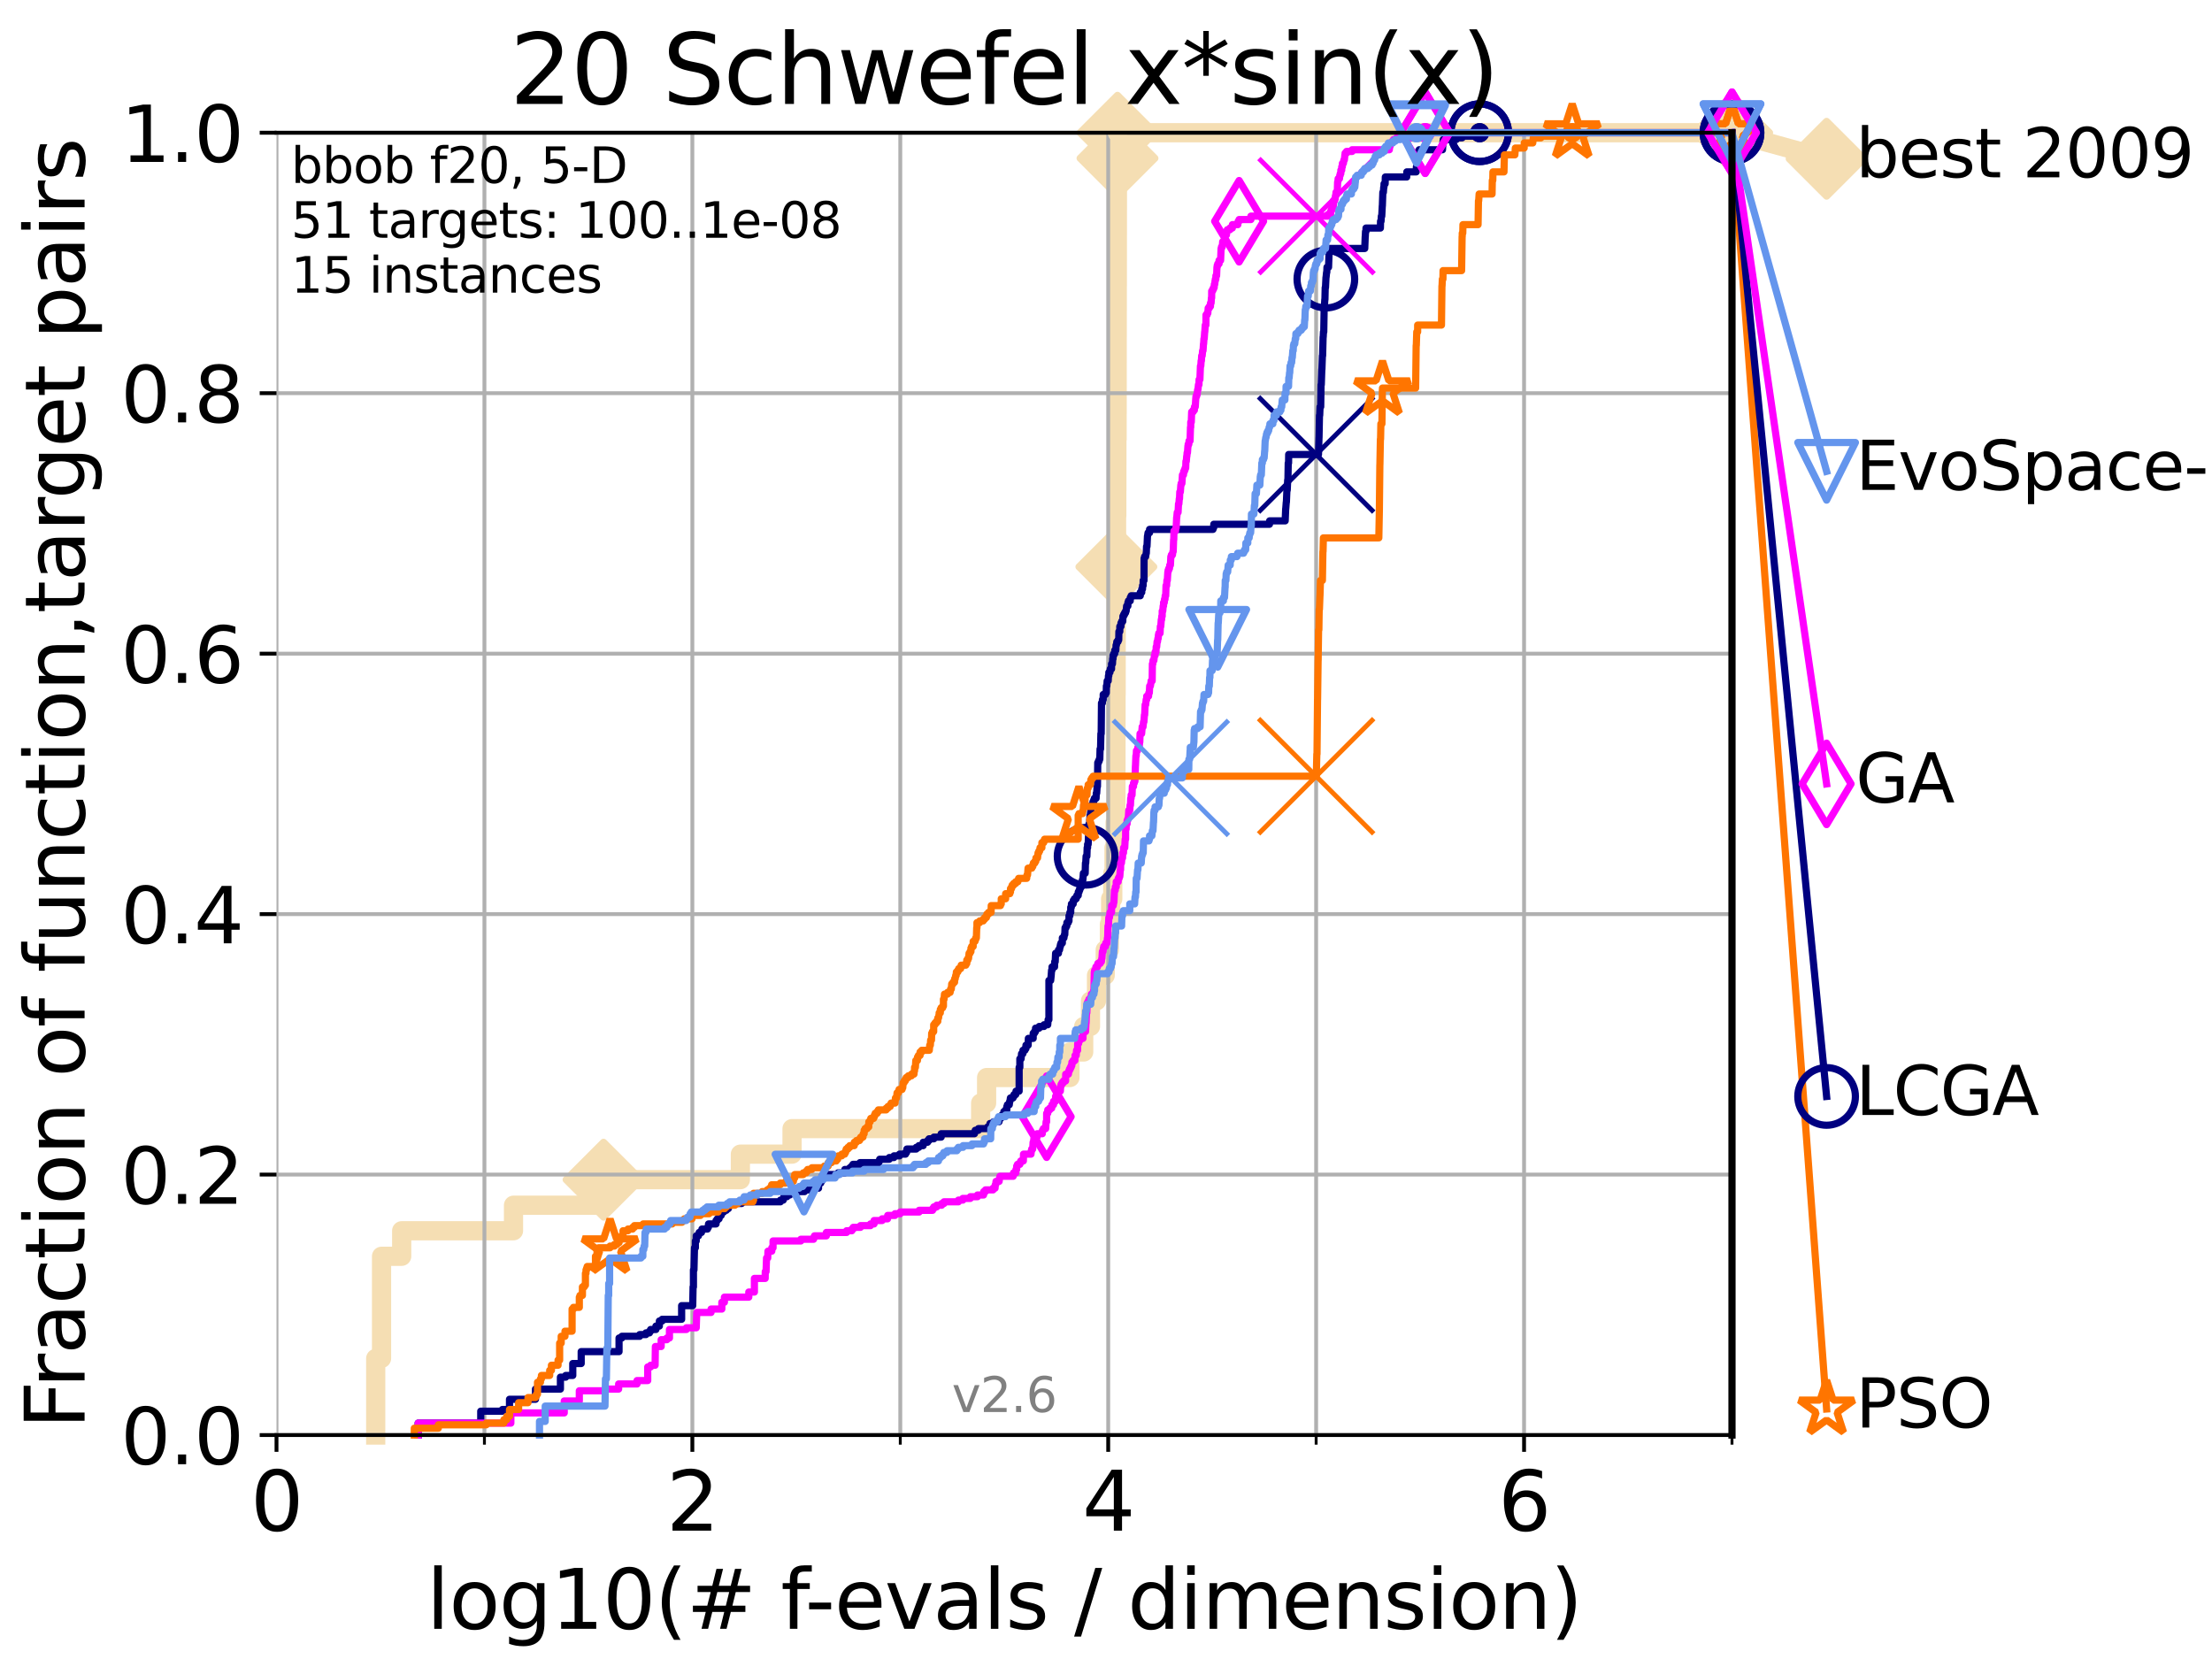 <?xml version="1.0" encoding="utf-8" standalone="no"?>
<!DOCTYPE svg PUBLIC "-//W3C//DTD SVG 1.1//EN"
  "http://www.w3.org/Graphics/SVG/1.1/DTD/svg11.dtd">
<svg xmlns:xlink="http://www.w3.org/1999/xlink" width="460.8pt" height="345.6pt" viewBox="0 0 460.8 345.6" xmlns="http://www.w3.org/2000/svg" version="1.1">
 <defs>
  <style type="text/css">*{stroke-linejoin: round; stroke-linecap: butt}</style>
 </defs>
 <g id="figure_1">
  <g id="patch_1">
   <path d="M 0 345.6 
L 460.8 345.6 
L 460.8 0 
L 0 0 
z
" style="fill: #ffffff"/>
  </g>
  <g id="axes_1">
   <g id="patch_2">
    <path d="M 57.6 298.944 
L 360.806 298.944 
L 360.806 27.648 
L 57.6 27.648 
z
" style="fill: #ffffff"/>
   </g>
   <g id="line2d_1">
    <path d="M 78.267 298.944 
L 78.267 282.985 
L 79.481 282.985 
L 79.481 261.707 
L 83.678 261.707 
L 83.678 256.388 
L 106.974 256.388 
L 106.974 251.068 
L 125.729 251.068 
L 125.729 245.749 
L 154.234 245.749 
L 154.234 240.429 
L 164.997 240.429 
L 164.997 235.11 
L 204.285 235.11 
L 204.285 229.79 
L 205.529 229.79 
L 205.529 224.471 
L 222.886 224.471 
L 222.886 219.151 
L 225.753 219.151 
L 225.753 213.832 
L 227.169 213.832 
L 227.169 208.512 
L 228.42 208.512 
L 228.42 203.192 
L 230.235 203.192 
L 230.235 197.873 
L 231.104 197.873 
L 231.104 192.553 
L 231.366 192.553 
L 231.366 187.234 
L 231.813 187.234 
L 231.813 181.914 
L 232.072 181.914 
L 232.072 176.595 
L 232.297 176.595 
L 232.297 171.275 
L 232.455 171.275 
L 232.455 165.956 
L 232.472 165.956 
L 232.472 160.636 
L 232.479 160.636 
L 232.479 155.317 
L 232.484 155.317 
L 232.484 149.997 
L 232.491 149.997 
L 232.491 144.678 
L 232.514 144.678 
L 232.514 139.358 
L 232.518 139.358 
L 232.518 134.039 
L 232.526 134.039 
L 232.526 128.719 
L 232.528 128.719 
L 232.528 123.4 
L 232.537 123.4 
L 232.537 118.08 
L 232.56 118.08 
L 232.56 112.76 
L 232.606 112.76 
L 232.606 107.441 
L 232.65 107.441 
L 232.65 102.121 
L 232.665 102.121 
L 232.665 96.802 
L 232.67 96.802 
L 232.67 91.482 
L 232.714 91.482 
L 232.714 86.163 
L 232.723 86.163 
L 232.723 80.843 
L 232.727 80.843 
L 232.727 75.524 
L 232.733 75.524 
L 232.733 70.204 
L 232.738 70.204 
L 232.738 64.885 
L 232.746 64.885 
L 232.746 59.565 
L 232.76 59.565 
L 232.76 54.246 
L 232.769 54.246 
L 232.769 48.926 
L 232.773 48.926 
L 232.773 43.607 
L 232.78 43.607 
L 232.78 38.287 
L 232.787 38.287 
L 232.787 32.968 
L 232.792 32.968 
L 232.792 27.648 
L 360.806 27.648 
" style="fill: none; stroke: #f5deb3; stroke-width: 4; stroke-linecap: square"/>
   </g>
   <g id="line2d_2">
    <defs>
     <path id="mf2ce0de182" d="M 0 7.778 
L 7.778 0 
L 0 -7.778 
L -7.778 0 
z
" style="stroke: #f5deb3; stroke-width: 1.5; stroke-linejoin: miter"/>
    </defs>
    <g>
     <use xlink:href="#mf2ce0de182" x="125.729" y="245.749" style="fill: #f5deb3; stroke: #f5deb3; stroke-width: 1.5; stroke-linejoin: miter"/>
     <use xlink:href="#mf2ce0de182" x="232.56" y="118.08" style="fill: #f5deb3; stroke: #f5deb3; stroke-width: 1.5; stroke-linejoin: miter"/>
     <use xlink:href="#mf2ce0de182" x="232.792" y="32.968" style="fill: #f5deb3; stroke: #f5deb3; stroke-width: 1.5; stroke-linejoin: miter"/>
     <use xlink:href="#mf2ce0de182" x="232.792" y="27.648" style="fill: #f5deb3; stroke: #f5deb3; stroke-width: 1.5; stroke-linejoin: miter"/>
     <use xlink:href="#mf2ce0de182" x="360.806" y="27.648" style="fill: #f5deb3; stroke: #f5deb3; stroke-width: 1.5; stroke-linejoin: miter"/>
    </g>
   </g>
   <g id="line2d_3">
    <path style="fill: none; stroke: #f5deb3; stroke-width: 4; stroke-linecap: square"/>
    <g/>
   </g>
   <g id="line2d_4">
    <path d="M 360.806 27.648 
L 380.515 33.074 
" style="fill: none; stroke: #f5deb3; stroke-width: 4; stroke-linecap: square"/>
    <g>
     <use xlink:href="#mf2ce0de182" x="360.806" y="27.648" style="fill: #f5deb3; stroke: #f5deb3; stroke-width: 1.5; stroke-linejoin: miter"/>
     <use xlink:href="#mf2ce0de182" x="380.515" y="33.074" style="fill: #f5deb3; stroke: #f5deb3; stroke-width: 1.5; stroke-linejoin: miter"/>
    </g>
   </g>
   <g id="matplotlib.axis_1">
    <g id="xtick_1">
     <g id="line2d_5">
      <path d="M 57.6 298.944 
L 57.6 27.648 
" clip-path="url(#p1238686b0a)" style="fill: none; stroke: #b0b0b0; stroke-width: 0.8; stroke-linecap: square"/>
     </g>
     <g id="line2d_6">
      <defs>
       <path id="m6202372b21" d="M 0 0 
L 0 3.5 
" style="stroke: #000000; stroke-width: 0.8"/>
      </defs>
      <g>
       <use xlink:href="#m6202372b21" x="57.6" y="298.944" style="stroke: #000000; stroke-width: 0.8"/>
      </g>
     </g>
     <g id="text_1">
      <!-- 0 -->
      <g transform="translate(52.192 318.861)scale(0.17 -0.17)">
       <defs>
        <path id="DejaVuSans-30" d="M 2034 4250 
Q 1547 4250 1301 3770 
Q 1056 3291 1056 2328 
Q 1056 1369 1301 889 
Q 1547 409 2034 409 
Q 2525 409 2770 889 
Q 3016 1369 3016 2328 
Q 3016 3291 2770 3770 
Q 2525 4250 2034 4250 
z
M 2034 4750 
Q 2819 4750 3233 4129 
Q 3647 3509 3647 2328 
Q 3647 1150 3233 529 
Q 2819 -91 2034 -91 
Q 1250 -91 836 529 
Q 422 1150 422 2328 
Q 422 3509 836 4129 
Q 1250 4750 2034 4750 
z
" transform="scale(0.016)"/>
       </defs>
       <use xlink:href="#DejaVuSans-30"/>
      </g>
     </g>
    </g>
    <g id="xtick_2">
     <g id="line2d_7">
      <path d="M 144.23 298.944 
L 144.23 27.648 
" clip-path="url(#p1238686b0a)" style="fill: none; stroke: #b0b0b0; stroke-width: 0.8; stroke-linecap: square"/>
     </g>
     <g id="line2d_8">
      <g>
       <use xlink:href="#m6202372b21" x="144.23" y="298.944" style="stroke: #000000; stroke-width: 0.8"/>
      </g>
     </g>
     <g id="text_2">
      <!-- 2 -->
      <g transform="translate(138.822 318.861)scale(0.17 -0.17)">
       <defs>
        <path id="DejaVuSans-32" d="M 1228 531 
L 3431 531 
L 3431 0 
L 469 0 
L 469 531 
Q 828 903 1448 1529 
Q 2069 2156 2228 2338 
Q 2531 2678 2651 2914 
Q 2772 3150 2772 3378 
Q 2772 3750 2511 3984 
Q 2250 4219 1831 4219 
Q 1534 4219 1204 4116 
Q 875 4013 500 3803 
L 500 4441 
Q 881 4594 1212 4672 
Q 1544 4750 1819 4750 
Q 2544 4750 2975 4387 
Q 3406 4025 3406 3419 
Q 3406 3131 3298 2873 
Q 3191 2616 2906 2266 
Q 2828 2175 2409 1742 
Q 1991 1309 1228 531 
z
" transform="scale(0.016)"/>
       </defs>
       <use xlink:href="#DejaVuSans-32"/>
      </g>
     </g>
    </g>
    <g id="xtick_3">
     <g id="line2d_9">
      <path d="M 230.861 298.944 
L 230.861 27.648 
" clip-path="url(#p1238686b0a)" style="fill: none; stroke: #b0b0b0; stroke-width: 0.8; stroke-linecap: square"/>
     </g>
     <g id="line2d_10">
      <g>
       <use xlink:href="#m6202372b21" x="230.861" y="298.944" style="stroke: #000000; stroke-width: 0.8"/>
      </g>
     </g>
     <g id="text_3">
      <!-- 4 -->
      <g transform="translate(225.453 318.861)scale(0.17 -0.17)">
       <defs>
        <path id="DejaVuSans-34" d="M 2419 4116 
L 825 1625 
L 2419 1625 
L 2419 4116 
z
M 2253 4666 
L 3047 4666 
L 3047 1625 
L 3713 1625 
L 3713 1100 
L 3047 1100 
L 3047 0 
L 2419 0 
L 2419 1100 
L 313 1100 
L 313 1709 
L 2253 4666 
z
" transform="scale(0.016)"/>
       </defs>
       <use xlink:href="#DejaVuSans-34"/>
      </g>
     </g>
    </g>
    <g id="xtick_4">
     <g id="line2d_11">
      <path d="M 317.491 298.944 
L 317.491 27.648 
" clip-path="url(#p1238686b0a)" style="fill: none; stroke: #b0b0b0; stroke-width: 0.8; stroke-linecap: square"/>
     </g>
     <g id="line2d_12">
      <g>
       <use xlink:href="#m6202372b21" x="317.491" y="298.944" style="stroke: #000000; stroke-width: 0.8"/>
      </g>
     </g>
     <g id="text_4">
      <!-- 6 -->
      <g transform="translate(312.083 318.861)scale(0.17 -0.17)">
       <defs>
        <path id="DejaVuSans-36" d="M 2113 2584 
Q 1688 2584 1439 2293 
Q 1191 2003 1191 1497 
Q 1191 994 1439 701 
Q 1688 409 2113 409 
Q 2538 409 2786 701 
Q 3034 994 3034 1497 
Q 3034 2003 2786 2293 
Q 2538 2584 2113 2584 
z
M 3366 4563 
L 3366 3988 
Q 3128 4100 2886 4159 
Q 2644 4219 2406 4219 
Q 1781 4219 1451 3797 
Q 1122 3375 1075 2522 
Q 1259 2794 1537 2939 
Q 1816 3084 2150 3084 
Q 2853 3084 3261 2657 
Q 3669 2231 3669 1497 
Q 3669 778 3244 343 
Q 2819 -91 2113 -91 
Q 1303 -91 875 529 
Q 447 1150 447 2328 
Q 447 3434 972 4092 
Q 1497 4750 2381 4750 
Q 2619 4750 2861 4703 
Q 3103 4656 3366 4563 
z
" transform="scale(0.016)"/>
       </defs>
       <use xlink:href="#DejaVuSans-36"/>
      </g>
     </g>
    </g>
    <g id="xtick_5">
     <g id="line2d_13">
      <path d="M 100.915 298.944 
L 100.915 27.648 
" clip-path="url(#p1238686b0a)" style="fill: none; stroke: #b0b0b0; stroke-width: 0.8; stroke-linecap: square"/>
     </g>
     <g id="line2d_14">
      <defs>
       <path id="m08fe907aea" d="M 0 0 
L 0 2 
" style="stroke: #000000; stroke-width: 0.6"/>
      </defs>
      <g>
       <use xlink:href="#m08fe907aea" x="100.915" y="298.944" style="stroke: #000000; stroke-width: 0.6"/>
      </g>
     </g>
    </g>
    <g id="xtick_6">
     <g id="line2d_15">
      <path d="M 187.546 298.944 
L 187.546 27.648 
" clip-path="url(#p1238686b0a)" style="fill: none; stroke: #b0b0b0; stroke-width: 0.8; stroke-linecap: square"/>
     </g>
     <g id="line2d_16">
      <g>
       <use xlink:href="#m08fe907aea" x="187.546" y="298.944" style="stroke: #000000; stroke-width: 0.6"/>
      </g>
     </g>
    </g>
    <g id="xtick_7">
     <g id="line2d_17">
      <path d="M 274.176 298.944 
L 274.176 27.648 
" clip-path="url(#p1238686b0a)" style="fill: none; stroke: #b0b0b0; stroke-width: 0.8; stroke-linecap: square"/>
     </g>
     <g id="line2d_18">
      <g>
       <use xlink:href="#m08fe907aea" x="274.176" y="298.944" style="stroke: #000000; stroke-width: 0.6"/>
      </g>
     </g>
    </g>
    <g id="xtick_8">
     <g id="line2d_19">
      <path d="M 360.806 298.944 
L 360.806 27.648 
" clip-path="url(#p1238686b0a)" style="fill: none; stroke: #b0b0b0; stroke-width: 0.8; stroke-linecap: square"/>
     </g>
     <g id="line2d_20">
      <g>
       <use xlink:href="#m08fe907aea" x="360.806" y="298.944" style="stroke: #000000; stroke-width: 0.6"/>
      </g>
     </g>
    </g>
    <g id="text_5">
     <!-- log10(# f-evals / dimension) -->
     <g transform="translate(88.823 339.314)scale(0.17 -0.17)">
      <defs>
       <path id="DejaVuSans-6c" d="M 603 4863 
L 1178 4863 
L 1178 0 
L 603 0 
L 603 4863 
z
" transform="scale(0.016)"/>
       <path id="DejaVuSans-6f" d="M 1959 3097 
Q 1497 3097 1228 2736 
Q 959 2375 959 1747 
Q 959 1119 1226 758 
Q 1494 397 1959 397 
Q 2419 397 2687 759 
Q 2956 1122 2956 1747 
Q 2956 2369 2687 2733 
Q 2419 3097 1959 3097 
z
M 1959 3584 
Q 2709 3584 3137 3096 
Q 3566 2609 3566 1747 
Q 3566 888 3137 398 
Q 2709 -91 1959 -91 
Q 1206 -91 779 398 
Q 353 888 353 1747 
Q 353 2609 779 3096 
Q 1206 3584 1959 3584 
z
" transform="scale(0.016)"/>
       <path id="DejaVuSans-67" d="M 2906 1791 
Q 2906 2416 2648 2759 
Q 2391 3103 1925 3103 
Q 1463 3103 1205 2759 
Q 947 2416 947 1791 
Q 947 1169 1205 825 
Q 1463 481 1925 481 
Q 2391 481 2648 825 
Q 2906 1169 2906 1791 
z
M 3481 434 
Q 3481 -459 3084 -895 
Q 2688 -1331 1869 -1331 
Q 1566 -1331 1297 -1286 
Q 1028 -1241 775 -1147 
L 775 -588 
Q 1028 -725 1275 -790 
Q 1522 -856 1778 -856 
Q 2344 -856 2625 -561 
Q 2906 -266 2906 331 
L 2906 616 
Q 2728 306 2450 153 
Q 2172 0 1784 0 
Q 1141 0 747 490 
Q 353 981 353 1791 
Q 353 2603 747 3093 
Q 1141 3584 1784 3584 
Q 2172 3584 2450 3431 
Q 2728 3278 2906 2969 
L 2906 3500 
L 3481 3500 
L 3481 434 
z
" transform="scale(0.016)"/>
       <path id="DejaVuSans-31" d="M 794 531 
L 1825 531 
L 1825 4091 
L 703 3866 
L 703 4441 
L 1819 4666 
L 2450 4666 
L 2450 531 
L 3481 531 
L 3481 0 
L 794 0 
L 794 531 
z
" transform="scale(0.016)"/>
       <path id="DejaVuSans-28" d="M 1984 4856 
Q 1566 4138 1362 3434 
Q 1159 2731 1159 2009 
Q 1159 1288 1364 580 
Q 1569 -128 1984 -844 
L 1484 -844 
Q 1016 -109 783 600 
Q 550 1309 550 2009 
Q 550 2706 781 3412 
Q 1013 4119 1484 4856 
L 1984 4856 
z
" transform="scale(0.016)"/>
       <path id="DejaVuSans-23" d="M 3272 2816 
L 2363 2816 
L 2100 1772 
L 3016 1772 
L 3272 2816 
z
M 2803 4594 
L 2478 3297 
L 3391 3297 
L 3719 4594 
L 4219 4594 
L 3897 3297 
L 4872 3297 
L 4872 2816 
L 3775 2816 
L 3519 1772 
L 4513 1772 
L 4513 1294 
L 3397 1294 
L 3072 0 
L 2572 0 
L 2894 1294 
L 1978 1294 
L 1656 0 
L 1153 0 
L 1478 1294 
L 494 1294 
L 494 1772 
L 1594 1772 
L 1856 2816 
L 850 2816 
L 850 3297 
L 1978 3297 
L 2297 4594 
L 2803 4594 
z
" transform="scale(0.016)"/>
       <path id="DejaVuSans-20" transform="scale(0.016)"/>
       <path id="DejaVuSans-66" d="M 2375 4863 
L 2375 4384 
L 1825 4384 
Q 1516 4384 1395 4259 
Q 1275 4134 1275 3809 
L 1275 3500 
L 2222 3500 
L 2222 3053 
L 1275 3053 
L 1275 0 
L 697 0 
L 697 3053 
L 147 3053 
L 147 3500 
L 697 3500 
L 697 3744 
Q 697 4328 969 4595 
Q 1241 4863 1831 4863 
L 2375 4863 
z
" transform="scale(0.016)"/>
       <path id="DejaVuSans-2d" d="M 313 2009 
L 1997 2009 
L 1997 1497 
L 313 1497 
L 313 2009 
z
" transform="scale(0.016)"/>
       <path id="DejaVuSans-65" d="M 3597 1894 
L 3597 1613 
L 953 1613 
Q 991 1019 1311 708 
Q 1631 397 2203 397 
Q 2534 397 2845 478 
Q 3156 559 3463 722 
L 3463 178 
Q 3153 47 2828 -22 
Q 2503 -91 2169 -91 
Q 1331 -91 842 396 
Q 353 884 353 1716 
Q 353 2575 817 3079 
Q 1281 3584 2069 3584 
Q 2775 3584 3186 3129 
Q 3597 2675 3597 1894 
z
M 3022 2063 
Q 3016 2534 2758 2815 
Q 2500 3097 2075 3097 
Q 1594 3097 1305 2825 
Q 1016 2553 972 2059 
L 3022 2063 
z
" transform="scale(0.016)"/>
       <path id="DejaVuSans-76" d="M 191 3500 
L 800 3500 
L 1894 563 
L 2988 3500 
L 3597 3500 
L 2284 0 
L 1503 0 
L 191 3500 
z
" transform="scale(0.016)"/>
       <path id="DejaVuSans-61" d="M 2194 1759 
Q 1497 1759 1228 1600 
Q 959 1441 959 1056 
Q 959 750 1161 570 
Q 1363 391 1709 391 
Q 2188 391 2477 730 
Q 2766 1069 2766 1631 
L 2766 1759 
L 2194 1759 
z
M 3341 1997 
L 3341 0 
L 2766 0 
L 2766 531 
Q 2569 213 2275 61 
Q 1981 -91 1556 -91 
Q 1019 -91 701 211 
Q 384 513 384 1019 
Q 384 1609 779 1909 
Q 1175 2209 1959 2209 
L 2766 2209 
L 2766 2266 
Q 2766 2663 2505 2880 
Q 2244 3097 1772 3097 
Q 1472 3097 1187 3025 
Q 903 2953 641 2809 
L 641 3341 
Q 956 3463 1253 3523 
Q 1550 3584 1831 3584 
Q 2591 3584 2966 3190 
Q 3341 2797 3341 1997 
z
" transform="scale(0.016)"/>
       <path id="DejaVuSans-73" d="M 2834 3397 
L 2834 2853 
Q 2591 2978 2328 3040 
Q 2066 3103 1784 3103 
Q 1356 3103 1142 2972 
Q 928 2841 928 2578 
Q 928 2378 1081 2264 
Q 1234 2150 1697 2047 
L 1894 2003 
Q 2506 1872 2764 1633 
Q 3022 1394 3022 966 
Q 3022 478 2636 193 
Q 2250 -91 1575 -91 
Q 1294 -91 989 -36 
Q 684 19 347 128 
L 347 722 
Q 666 556 975 473 
Q 1284 391 1588 391 
Q 1994 391 2212 530 
Q 2431 669 2431 922 
Q 2431 1156 2273 1281 
Q 2116 1406 1581 1522 
L 1381 1569 
Q 847 1681 609 1914 
Q 372 2147 372 2553 
Q 372 3047 722 3315 
Q 1072 3584 1716 3584 
Q 2034 3584 2315 3537 
Q 2597 3491 2834 3397 
z
" transform="scale(0.016)"/>
       <path id="DejaVuSans-2f" d="M 1625 4666 
L 2156 4666 
L 531 -594 
L 0 -594 
L 1625 4666 
z
" transform="scale(0.016)"/>
       <path id="DejaVuSans-64" d="M 2906 2969 
L 2906 4863 
L 3481 4863 
L 3481 0 
L 2906 0 
L 2906 525 
Q 2725 213 2448 61 
Q 2172 -91 1784 -91 
Q 1150 -91 751 415 
Q 353 922 353 1747 
Q 353 2572 751 3078 
Q 1150 3584 1784 3584 
Q 2172 3584 2448 3432 
Q 2725 3281 2906 2969 
z
M 947 1747 
Q 947 1113 1208 752 
Q 1469 391 1925 391 
Q 2381 391 2643 752 
Q 2906 1113 2906 1747 
Q 2906 2381 2643 2742 
Q 2381 3103 1925 3103 
Q 1469 3103 1208 2742 
Q 947 2381 947 1747 
z
" transform="scale(0.016)"/>
       <path id="DejaVuSans-69" d="M 603 3500 
L 1178 3500 
L 1178 0 
L 603 0 
L 603 3500 
z
M 603 4863 
L 1178 4863 
L 1178 4134 
L 603 4134 
L 603 4863 
z
" transform="scale(0.016)"/>
       <path id="DejaVuSans-6d" d="M 3328 2828 
Q 3544 3216 3844 3400 
Q 4144 3584 4550 3584 
Q 5097 3584 5394 3201 
Q 5691 2819 5691 2113 
L 5691 0 
L 5113 0 
L 5113 2094 
Q 5113 2597 4934 2840 
Q 4756 3084 4391 3084 
Q 3944 3084 3684 2787 
Q 3425 2491 3425 1978 
L 3425 0 
L 2847 0 
L 2847 2094 
Q 2847 2600 2669 2842 
Q 2491 3084 2119 3084 
Q 1678 3084 1418 2786 
Q 1159 2488 1159 1978 
L 1159 0 
L 581 0 
L 581 3500 
L 1159 3500 
L 1159 2956 
Q 1356 3278 1631 3431 
Q 1906 3584 2284 3584 
Q 2666 3584 2933 3390 
Q 3200 3197 3328 2828 
z
" transform="scale(0.016)"/>
       <path id="DejaVuSans-6e" d="M 3513 2113 
L 3513 0 
L 2938 0 
L 2938 2094 
Q 2938 2591 2744 2837 
Q 2550 3084 2163 3084 
Q 1697 3084 1428 2787 
Q 1159 2491 1159 1978 
L 1159 0 
L 581 0 
L 581 3500 
L 1159 3500 
L 1159 2956 
Q 1366 3272 1645 3428 
Q 1925 3584 2291 3584 
Q 2894 3584 3203 3211 
Q 3513 2838 3513 2113 
z
" transform="scale(0.016)"/>
       <path id="DejaVuSans-29" d="M 513 4856 
L 1013 4856 
Q 1481 4119 1714 3412 
Q 1947 2706 1947 2009 
Q 1947 1309 1714 600 
Q 1481 -109 1013 -844 
L 513 -844 
Q 928 -128 1133 580 
Q 1338 1288 1338 2009 
Q 1338 2731 1133 3434 
Q 928 4138 513 4856 
z
" transform="scale(0.016)"/>
      </defs>
      <use xlink:href="#DejaVuSans-6c"/>
      <use xlink:href="#DejaVuSans-6f" x="27.783"/>
      <use xlink:href="#DejaVuSans-67" x="88.965"/>
      <use xlink:href="#DejaVuSans-31" x="152.441"/>
      <use xlink:href="#DejaVuSans-30" x="216.064"/>
      <use xlink:href="#DejaVuSans-28" x="279.688"/>
      <use xlink:href="#DejaVuSans-23" x="318.701"/>
      <use xlink:href="#DejaVuSans-20" x="402.49"/>
      <use xlink:href="#DejaVuSans-66" x="434.277"/>
      <use xlink:href="#DejaVuSans-2d" x="463.982"/>
      <use xlink:href="#DejaVuSans-65" x="500.066"/>
      <use xlink:href="#DejaVuSans-76" x="561.59"/>
      <use xlink:href="#DejaVuSans-61" x="620.77"/>
      <use xlink:href="#DejaVuSans-6c" x="682.049"/>
      <use xlink:href="#DejaVuSans-73" x="709.832"/>
      <use xlink:href="#DejaVuSans-20" x="761.932"/>
      <use xlink:href="#DejaVuSans-2f" x="793.719"/>
      <use xlink:href="#DejaVuSans-20" x="827.41"/>
      <use xlink:href="#DejaVuSans-64" x="859.197"/>
      <use xlink:href="#DejaVuSans-69" x="922.674"/>
      <use xlink:href="#DejaVuSans-6d" x="950.457"/>
      <use xlink:href="#DejaVuSans-65" x="1047.869"/>
      <use xlink:href="#DejaVuSans-6e" x="1109.393"/>
      <use xlink:href="#DejaVuSans-73" x="1172.771"/>
      <use xlink:href="#DejaVuSans-69" x="1224.871"/>
      <use xlink:href="#DejaVuSans-6f" x="1252.654"/>
      <use xlink:href="#DejaVuSans-6e" x="1313.836"/>
      <use xlink:href="#DejaVuSans-29" x="1377.215"/>
     </g>
    </g>
   </g>
   <g id="matplotlib.axis_2">
    <g id="ytick_1">
     <g id="line2d_21">
      <path d="M 57.6 298.944 
L 360.806 298.944 
" clip-path="url(#p1238686b0a)" style="fill: none; stroke: #b0b0b0; stroke-width: 0.8; stroke-linecap: square"/>
     </g>
     <g id="line2d_22">
      <defs>
       <path id="mc2c152a27a" d="M 0 0 
L -3.5 0 
" style="stroke: #000000; stroke-width: 0.8"/>
      </defs>
      <g>
       <use xlink:href="#mc2c152a27a" x="57.6" y="298.944" style="stroke: #000000; stroke-width: 0.8"/>
      </g>
     </g>
     <g id="text_6">
      <!-- 0.0 -->
      <g transform="translate(25.155 305.023)scale(0.16 -0.16)">
       <defs>
        <path id="DejaVuSans-2e" d="M 684 794 
L 1344 794 
L 1344 0 
L 684 0 
L 684 794 
z
" transform="scale(0.016)"/>
       </defs>
       <use xlink:href="#DejaVuSans-30"/>
       <use xlink:href="#DejaVuSans-2e" x="63.623"/>
       <use xlink:href="#DejaVuSans-30" x="95.41"/>
      </g>
     </g>
    </g>
    <g id="ytick_2">
     <g id="line2d_23">
      <path d="M 57.6 244.685 
L 360.806 244.685 
" clip-path="url(#p1238686b0a)" style="fill: none; stroke: #b0b0b0; stroke-width: 0.8; stroke-linecap: square"/>
     </g>
     <g id="line2d_24">
      <g>
       <use xlink:href="#mc2c152a27a" x="57.6" y="244.685" style="stroke: #000000; stroke-width: 0.8"/>
      </g>
     </g>
     <g id="text_7">
      <!-- 0.2 -->
      <g transform="translate(25.155 250.764)scale(0.16 -0.16)">
       <use xlink:href="#DejaVuSans-30"/>
       <use xlink:href="#DejaVuSans-2e" x="63.623"/>
       <use xlink:href="#DejaVuSans-32" x="95.41"/>
      </g>
     </g>
    </g>
    <g id="ytick_3">
     <g id="line2d_25">
      <path d="M 57.6 190.426 
L 360.806 190.426 
" clip-path="url(#p1238686b0a)" style="fill: none; stroke: #b0b0b0; stroke-width: 0.8; stroke-linecap: square"/>
     </g>
     <g id="line2d_26">
      <g>
       <use xlink:href="#mc2c152a27a" x="57.6" y="190.426" style="stroke: #000000; stroke-width: 0.8"/>
      </g>
     </g>
     <g id="text_8">
      <!-- 0.4 -->
      <g transform="translate(25.155 196.504)scale(0.16 -0.16)">
       <use xlink:href="#DejaVuSans-30"/>
       <use xlink:href="#DejaVuSans-2e" x="63.623"/>
       <use xlink:href="#DejaVuSans-34" x="95.41"/>
      </g>
     </g>
    </g>
    <g id="ytick_4">
     <g id="line2d_27">
      <path d="M 57.6 136.166 
L 360.806 136.166 
" clip-path="url(#p1238686b0a)" style="fill: none; stroke: #b0b0b0; stroke-width: 0.8; stroke-linecap: square"/>
     </g>
     <g id="line2d_28">
      <g>
       <use xlink:href="#mc2c152a27a" x="57.6" y="136.166" style="stroke: #000000; stroke-width: 0.8"/>
      </g>
     </g>
     <g id="text_9">
      <!-- 0.6 -->
      <g transform="translate(25.155 142.245)scale(0.16 -0.16)">
       <use xlink:href="#DejaVuSans-30"/>
       <use xlink:href="#DejaVuSans-2e" x="63.623"/>
       <use xlink:href="#DejaVuSans-36" x="95.41"/>
      </g>
     </g>
    </g>
    <g id="ytick_5">
     <g id="line2d_29">
      <path d="M 57.6 81.907 
L 360.806 81.907 
" clip-path="url(#p1238686b0a)" style="fill: none; stroke: #b0b0b0; stroke-width: 0.8; stroke-linecap: square"/>
     </g>
     <g id="line2d_30">
      <g>
       <use xlink:href="#mc2c152a27a" x="57.6" y="81.907" style="stroke: #000000; stroke-width: 0.8"/>
      </g>
     </g>
     <g id="text_10">
      <!-- 0.8 -->
      <g transform="translate(25.155 87.986)scale(0.16 -0.16)">
       <defs>
        <path id="DejaVuSans-38" d="M 2034 2216 
Q 1584 2216 1326 1975 
Q 1069 1734 1069 1313 
Q 1069 891 1326 650 
Q 1584 409 2034 409 
Q 2484 409 2743 651 
Q 3003 894 3003 1313 
Q 3003 1734 2745 1975 
Q 2488 2216 2034 2216 
z
M 1403 2484 
Q 997 2584 770 2862 
Q 544 3141 544 3541 
Q 544 4100 942 4425 
Q 1341 4750 2034 4750 
Q 2731 4750 3128 4425 
Q 3525 4100 3525 3541 
Q 3525 3141 3298 2862 
Q 3072 2584 2669 2484 
Q 3125 2378 3379 2068 
Q 3634 1759 3634 1313 
Q 3634 634 3220 271 
Q 2806 -91 2034 -91 
Q 1263 -91 848 271 
Q 434 634 434 1313 
Q 434 1759 690 2068 
Q 947 2378 1403 2484 
z
M 1172 3481 
Q 1172 3119 1398 2916 
Q 1625 2713 2034 2713 
Q 2441 2713 2670 2916 
Q 2900 3119 2900 3481 
Q 2900 3844 2670 4047 
Q 2441 4250 2034 4250 
Q 1625 4250 1398 4047 
Q 1172 3844 1172 3481 
z
" transform="scale(0.016)"/>
       </defs>
       <use xlink:href="#DejaVuSans-30"/>
       <use xlink:href="#DejaVuSans-2e" x="63.623"/>
       <use xlink:href="#DejaVuSans-38" x="95.41"/>
      </g>
     </g>
    </g>
    <g id="ytick_6">
     <g id="line2d_31">
      <path d="M 57.6 27.648 
L 360.806 27.648 
" clip-path="url(#p1238686b0a)" style="fill: none; stroke: #b0b0b0; stroke-width: 0.8; stroke-linecap: square"/>
     </g>
     <g id="line2d_32">
      <g>
       <use xlink:href="#mc2c152a27a" x="57.6" y="27.648" style="stroke: #000000; stroke-width: 0.8"/>
      </g>
     </g>
     <g id="text_11">
      <!-- 1.0 -->
      <g transform="translate(25.155 33.727)scale(0.16 -0.16)">
       <use xlink:href="#DejaVuSans-31"/>
       <use xlink:href="#DejaVuSans-2e" x="63.623"/>
       <use xlink:href="#DejaVuSans-30" x="95.41"/>
      </g>
     </g>
    </g>
    <g id="text_12">
     <!-- Fraction of function,target pairs -->
     <g transform="translate(17.62 297.681)rotate(-90)scale(0.17 -0.17)">
      <defs>
       <path id="DejaVuSans-46" d="M 628 4666 
L 3309 4666 
L 3309 4134 
L 1259 4134 
L 1259 2759 
L 3109 2759 
L 3109 2228 
L 1259 2228 
L 1259 0 
L 628 0 
L 628 4666 
z
" transform="scale(0.016)"/>
       <path id="DejaVuSans-72" d="M 2631 2963 
Q 2534 3019 2420 3045 
Q 2306 3072 2169 3072 
Q 1681 3072 1420 2755 
Q 1159 2438 1159 1844 
L 1159 0 
L 581 0 
L 581 3500 
L 1159 3500 
L 1159 2956 
Q 1341 3275 1631 3429 
Q 1922 3584 2338 3584 
Q 2397 3584 2469 3576 
Q 2541 3569 2628 3553 
L 2631 2963 
z
" transform="scale(0.016)"/>
       <path id="DejaVuSans-63" d="M 3122 3366 
L 3122 2828 
Q 2878 2963 2633 3030 
Q 2388 3097 2138 3097 
Q 1578 3097 1268 2742 
Q 959 2388 959 1747 
Q 959 1106 1268 751 
Q 1578 397 2138 397 
Q 2388 397 2633 464 
Q 2878 531 3122 666 
L 3122 134 
Q 2881 22 2623 -34 
Q 2366 -91 2075 -91 
Q 1284 -91 818 406 
Q 353 903 353 1747 
Q 353 2603 823 3093 
Q 1294 3584 2113 3584 
Q 2378 3584 2631 3529 
Q 2884 3475 3122 3366 
z
" transform="scale(0.016)"/>
       <path id="DejaVuSans-74" d="M 1172 4494 
L 1172 3500 
L 2356 3500 
L 2356 3053 
L 1172 3053 
L 1172 1153 
Q 1172 725 1289 603 
Q 1406 481 1766 481 
L 2356 481 
L 2356 0 
L 1766 0 
Q 1100 0 847 248 
Q 594 497 594 1153 
L 594 3053 
L 172 3053 
L 172 3500 
L 594 3500 
L 594 4494 
L 1172 4494 
z
" transform="scale(0.016)"/>
       <path id="DejaVuSans-75" d="M 544 1381 
L 544 3500 
L 1119 3500 
L 1119 1403 
Q 1119 906 1312 657 
Q 1506 409 1894 409 
Q 2359 409 2629 706 
Q 2900 1003 2900 1516 
L 2900 3500 
L 3475 3500 
L 3475 0 
L 2900 0 
L 2900 538 
Q 2691 219 2414 64 
Q 2138 -91 1772 -91 
Q 1169 -91 856 284 
Q 544 659 544 1381 
z
M 1991 3584 
L 1991 3584 
z
" transform="scale(0.016)"/>
       <path id="DejaVuSans-2c" d="M 750 794 
L 1409 794 
L 1409 256 
L 897 -744 
L 494 -744 
L 750 256 
L 750 794 
z
" transform="scale(0.016)"/>
       <path id="DejaVuSans-70" d="M 1159 525 
L 1159 -1331 
L 581 -1331 
L 581 3500 
L 1159 3500 
L 1159 2969 
Q 1341 3281 1617 3432 
Q 1894 3584 2278 3584 
Q 2916 3584 3314 3078 
Q 3713 2572 3713 1747 
Q 3713 922 3314 415 
Q 2916 -91 2278 -91 
Q 1894 -91 1617 61 
Q 1341 213 1159 525 
z
M 3116 1747 
Q 3116 2381 2855 2742 
Q 2594 3103 2138 3103 
Q 1681 3103 1420 2742 
Q 1159 2381 1159 1747 
Q 1159 1113 1420 752 
Q 1681 391 2138 391 
Q 2594 391 2855 752 
Q 3116 1113 3116 1747 
z
" transform="scale(0.016)"/>
      </defs>
      <use xlink:href="#DejaVuSans-46"/>
      <use xlink:href="#DejaVuSans-72" x="50.27"/>
      <use xlink:href="#DejaVuSans-61" x="91.383"/>
      <use xlink:href="#DejaVuSans-63" x="152.662"/>
      <use xlink:href="#DejaVuSans-74" x="207.643"/>
      <use xlink:href="#DejaVuSans-69" x="246.852"/>
      <use xlink:href="#DejaVuSans-6f" x="274.635"/>
      <use xlink:href="#DejaVuSans-6e" x="335.816"/>
      <use xlink:href="#DejaVuSans-20" x="399.195"/>
      <use xlink:href="#DejaVuSans-6f" x="430.982"/>
      <use xlink:href="#DejaVuSans-66" x="492.164"/>
      <use xlink:href="#DejaVuSans-20" x="527.369"/>
      <use xlink:href="#DejaVuSans-66" x="559.156"/>
      <use xlink:href="#DejaVuSans-75" x="594.361"/>
      <use xlink:href="#DejaVuSans-6e" x="657.74"/>
      <use xlink:href="#DejaVuSans-63" x="721.119"/>
      <use xlink:href="#DejaVuSans-74" x="776.1"/>
      <use xlink:href="#DejaVuSans-69" x="815.309"/>
      <use xlink:href="#DejaVuSans-6f" x="843.092"/>
      <use xlink:href="#DejaVuSans-6e" x="904.273"/>
      <use xlink:href="#DejaVuSans-2c" x="967.652"/>
      <use xlink:href="#DejaVuSans-74" x="999.439"/>
      <use xlink:href="#DejaVuSans-61" x="1038.648"/>
      <use xlink:href="#DejaVuSans-72" x="1099.928"/>
      <use xlink:href="#DejaVuSans-67" x="1139.291"/>
      <use xlink:href="#DejaVuSans-65" x="1202.768"/>
      <use xlink:href="#DejaVuSans-74" x="1264.291"/>
      <use xlink:href="#DejaVuSans-20" x="1303.5"/>
      <use xlink:href="#DejaVuSans-70" x="1335.287"/>
      <use xlink:href="#DejaVuSans-61" x="1398.764"/>
      <use xlink:href="#DejaVuSans-69" x="1460.043"/>
      <use xlink:href="#DejaVuSans-72" x="1487.826"/>
      <use xlink:href="#DejaVuSans-73" x="1528.939"/>
     </g>
    </g>
   </g>
   <g id="line2d_33">
    <defs>
     <path id="mb93cfd2735" d="M 0 1.5 
C 0.398 1.5 0.779 1.342 1.061 1.061 
C 1.342 0.779 1.5 0.398 1.5 0 
C 1.5 -0.398 1.342 -0.779 1.061 -1.061 
C 0.779 -1.342 0.398 -1.5 0 -1.5 
C -0.398 -1.5 -0.779 -1.342 -1.061 -1.061 
C -1.342 -0.779 -1.5 -0.398 -1.5 0 
C -1.5 0.398 -1.342 0.779 -1.061 1.061 
C -0.779 1.342 -0.398 1.5 0 1.5 
z
" style="stroke: #f5deb3"/>
    </defs>
    <g>
     <use xlink:href="#mb93cfd2735" x="232.792" y="27.648" style="fill: #f5deb3; stroke: #f5deb3"/>
     <use xlink:href="#mb93cfd2735" x="232.792" y="27.648" style="fill: #f5deb3; stroke: #f5deb3"/>
    </g>
   </g>
   <g id="line2d_34">
    <defs>
     <path id="m6329d8f993" d="M 0 1.5 
C 0.398 1.5 0.779 1.342 1.061 1.061 
C 1.342 0.779 1.5 0.398 1.5 0 
C 1.5 -0.398 1.342 -0.779 1.061 -1.061 
C 0.779 -1.342 0.398 -1.5 0 -1.5 
C -0.398 -1.5 -0.779 -1.342 -1.061 -1.061 
C -1.342 -0.779 -1.5 -0.398 -1.5 0 
C -1.5 0.398 -1.342 0.779 -1.061 1.061 
C -0.779 1.342 -0.398 1.5 0 1.5 
z
" style="stroke: #000080"/>
    </defs>
    <g>
     <use xlink:href="#m6329d8f993" x="308.239" y="27.648" style="fill: #000080; stroke: #000080"/>
     <use xlink:href="#m6329d8f993" x="308.239" y="27.648" style="fill: #000080; stroke: #000080"/>
    </g>
   </g>
   <g id="line2d_35">
    <path d="M 87.108 298.944 
L 87.108 296.462 
L 100.147 296.462 
L 100.147 293.979 
L 104.656 293.979 
L 104.656 293.624 
L 106.138 293.624 
L 106.138 291.497 
L 111.55 291.497 
L 111.55 289.369 
L 116.746 289.369 
L 116.746 286.886 
L 117.849 286.886 
L 117.849 286.532 
L 119.319 286.532 
L 119.319 284.049 
L 121.073 284.049 
L 121.073 281.567 
L 128.957 281.567 
L 128.957 278.73 
L 129.541 278.73 
L 129.541 278.375 
L 133.256 278.375 
L 133.256 278.021 
L 134.558 278.021 
L 134.558 277.666 
L 135.298 277.666 
L 135.298 277.311 
L 135.539 277.311 
L 135.539 276.957 
L 136.641 276.957 
L 136.641 276.247 
L 137.359 276.247 
L 137.359 275.183 
L 137.946 275.183 
L 137.946 274.829 
L 141.996 274.829 
L 141.996 271.992 
L 144.305 271.992 
L 144.38 268.091 
L 144.455 268.091 
L 144.455 264.544 
L 144.566 264.544 
L 144.677 259.934 
L 144.859 259.934 
L 144.859 258.516 
L 145.04 258.516 
L 145.04 257.452 
L 145.503 257.452 
L 145.503 257.097 
L 145.643 257.097 
L 145.643 256.742 
L 146.126 256.742 
L 146.227 256.033 
L 147.376 256.033 
L 147.376 255.678 
L 147.566 255.678 
L 147.597 254.969 
L 149.166 254.969 
L 149.166 254.26 
L 149.425 254.26 
L 149.425 253.905 
L 149.792 253.905 
L 149.792 253.551 
L 149.904 253.551 
L 149.904 253.196 
L 150.235 253.196 
L 150.235 252.841 
L 150.371 252.841 
L 150.371 252.487 
L 150.747 252.487 
L 150.747 252.132 
L 151.298 252.132 
L 151.298 251.778 
L 151.732 251.778 
L 151.732 251.423 
L 151.883 251.423 
L 151.883 251.068 
L 152.23 251.068 
L 152.23 250.714 
L 154.498 250.714 
L 154.498 250.359 
L 162.578 250.359 
L 162.578 250.004 
L 163.164 250.004 
L 163.164 249.65 
L 163.288 249.65 
L 163.288 249.295 
L 163.932 249.295 
L 163.932 248.94 
L 164.53 248.94 
L 164.53 248.586 
L 165.047 248.586 
L 165.047 248.231 
L 167.613 248.231 
L 167.613 247.877 
L 169.423 247.877 
L 169.423 247.522 
L 170.515 247.522 
L 170.515 246.458 
L 170.974 246.458 
L 170.974 246.103 
L 171.173 246.103 
L 171.227 245.039 
L 171.449 245.039 
L 171.449 244.685 
L 174.582 244.685 
L 174.582 244.33 
L 175.996 244.33 
L 175.996 243.621 
L 177.024 243.621 
L 177.024 243.266 
L 177.421 243.266 
L 177.421 242.912 
L 177.684 242.912 
L 177.684 242.557 
L 179.144 242.557 
L 179.144 242.202 
L 183.092 242.202 
L 183.092 241.848 
L 183.249 241.848 
L 183.249 241.493 
L 185.252 241.493 
L 185.252 241.138 
L 186.225 241.138 
L 186.225 240.784 
L 187.379 240.784 
L 187.379 240.429 
L 188.638 240.429 
L 188.638 240.075 
L 188.864 240.075 
L 188.917 239.365 
L 190.868 239.365 
L 190.868 239.011 
L 191.415 239.011 
L 191.415 238.656 
L 192.321 238.656 
L 192.321 237.947 
L 193.233 237.947 
L 193.233 237.592 
L 193.528 237.592 
L 193.528 237.237 
L 194.538 237.237 
L 194.538 236.883 
L 196.062 236.883 
L 196.062 236.174 
L 203.003 236.174 
L 203.003 235.819 
L 203.155 235.819 
L 203.155 235.464 
L 203.822 235.464 
L 203.822 235.11 
L 205.752 235.11 
L 205.752 234.755 
L 206.232 234.755 
L 206.232 234.046 
L 206.948 234.046 
L 206.948 233.691 
L 208.114 233.691 
L 208.114 232.982 
L 208.495 232.982 
L 208.495 232.627 
L 208.74 232.627 
L 208.74 232.273 
L 209.123 232.273 
L 209.123 231.563 
L 209.467 231.563 
L 209.467 231.209 
L 209.738 231.209 
L 209.738 230.499 
L 209.86 230.499 
L 209.86 230.145 
L 210.251 230.145 
L 210.327 229.435 
L 210.388 229.435 
L 210.484 228.726 
L 211.032 228.726 
L 211.032 228.372 
L 211.237 228.372 
L 211.237 228.017 
L 211.597 228.017 
L 211.654 227.308 
L 212.304 227.308 
L 212.306 222.343 
L 212.451 222.343 
L 212.451 220.57 
L 212.715 220.57 
L 212.803 219.506 
L 213.083 219.506 
L 213.105 218.796 
L 213.514 218.796 
L 213.514 218.442 
L 213.728 218.442 
L 213.728 217.733 
L 214.184 217.733 
L 214.225 216.314 
L 215.23 216.314 
L 215.23 215.25 
L 215.493 215.25 
L 215.493 214.895 
L 215.719 214.895 
L 215.719 214.186 
L 216.477 214.186 
L 216.477 213.832 
L 217.481 213.832 
L 217.481 213.477 
L 218.261 213.477 
L 218.344 212.413 
L 218.507 212.413 
L 218.507 204.256 
L 218.872 204.256 
L 218.983 203.192 
L 218.984 203.192 
L 219.06 202.129 
L 219.145 202.129 
L 219.158 201.419 
L 219.681 201.419 
L 219.705 200.355 
L 219.818 200.355 
L 219.901 198.582 
L 220.495 198.582 
L 220.506 197.873 
L 220.72 197.873 
L 220.828 197.164 
L 220.899 197.164 
L 220.899 196.809 
L 221.014 196.809 
L 221.014 196.454 
L 221.306 196.454 
L 221.306 195.39 
L 221.632 195.39 
L 221.741 194.681 
L 221.815 194.681 
L 221.87 193.263 
L 222.063 193.263 
L 222.063 192.908 
L 222.239 192.908 
L 222.253 192.199 
L 222.543 192.199 
L 222.543 191.844 
L 222.69 191.844 
L 222.69 190.78 
L 222.857 190.78 
L 222.875 190.071 
L 223.053 190.071 
L 223.054 189.007 
L 223.175 189.007 
L 223.2 188.298 
L 223.562 188.298 
L 223.589 187.589 
L 223.811 187.589 
L 223.811 187.234 
L 224.186 187.234 
L 224.186 186.879 
L 224.337 186.879 
L 224.337 186.525 
L 224.619 186.525 
L 224.619 185.815 
L 224.788 185.815 
L 224.788 185.461 
L 224.92 185.461 
L 224.92 185.106 
L 225.059 185.106 
L 225.059 184.751 
L 225.274 184.751 
L 225.274 184.397 
L 225.462 184.397 
L 225.465 183.333 
L 225.577 183.333 
L 225.687 181.914 
L 226.062 181.914 
L 226.119 179.787 
L 226.179 179.787 
L 226.255 178.368 
L 226.417 178.368 
L 226.478 176.595 
L 226.564 176.595 
L 226.564 175.886 
L 226.684 175.886 
L 226.784 173.403 
L 226.802 173.403 
L 226.857 171.63 
L 226.989 171.63 
L 227.069 169.857 
L 227.127 169.857 
L 227.198 169.147 
L 227.241 169.147 
L 227.309 168.084 
L 227.367 168.084 
L 227.367 167.729 
L 227.619 167.729 
L 227.694 167.02 
L 227.841 167.02 
L 227.841 166.665 
L 227.972 166.665 
L 227.972 166.31 
L 228.332 166.31 
L 228.374 165.246 
L 228.457 165.246 
L 228.547 163.828 
L 228.619 163.828 
L 228.683 158.863 
L 228.842 158.863 
L 228.842 158.508 
L 228.995 158.508 
L 228.995 158.154 
L 229.109 158.154 
L 229.163 156.026 
L 229.265 156.026 
L 229.335 152.834 
L 229.399 152.834 
L 229.46 146.451 
L 229.65 146.451 
L 229.657 145.742 
L 229.818 145.742 
L 229.818 144.678 
L 230.282 144.678 
L 230.282 144.323 
L 230.454 144.323 
L 230.48 142.904 
L 230.57 142.904 
L 230.642 141.841 
L 230.859 141.841 
L 230.912 140.777 
L 230.984 140.777 
L 230.995 140.067 
L 231.224 140.067 
L 231.29 139.358 
L 231.554 139.358 
L 231.56 138.294 
L 231.747 138.294 
L 231.797 137.23 
L 231.869 137.23 
L 231.869 136.521 
L 232.016 136.521 
L 232.016 136.166 
L 232.211 136.166 
L 232.224 135.457 
L 232.455 135.457 
L 232.497 134.393 
L 232.572 134.393 
L 232.651 133.684 
L 232.9 133.684 
L 232.9 133.329 
L 233.051 133.329 
L 233.086 131.556 
L 233.274 131.556 
L 233.274 130.492 
L 233.516 130.492 
L 233.516 129.783 
L 233.672 129.783 
L 233.672 129.428 
L 233.895 129.428 
L 233.922 128.364 
L 234.082 128.364 
L 234.082 128.01 
L 234.274 128.01 
L 234.274 127.655 
L 234.476 127.655 
L 234.476 127.301 
L 234.599 127.301 
L 234.697 126.237 
L 234.956 126.237 
L 234.956 125.527 
L 235.069 125.527 
L 235.069 125.173 
L 235.448 125.173 
L 235.464 124.463 
L 235.637 124.463 
L 235.637 124.109 
L 237.541 124.109 
L 237.541 123.4 
L 237.846 123.4 
L 237.846 122.69 
L 238.01 122.69 
L 238.014 121.981 
L 238.136 121.981 
L 238.142 120.917 
L 238.317 120.917 
L 238.332 116.307 
L 238.431 116.307 
L 238.431 115.952 
L 238.659 115.952 
L 238.766 115.243 
L 238.797 115.243 
L 238.848 113.824 
L 238.94 113.824 
L 239.039 111.697 
L 239.055 111.697 
L 239.161 110.987 
L 239.469 110.987 
L 239.47 110.278 
L 252.69 110.278 
L 252.69 109.923 
L 252.834 109.923 
L 252.851 109.214 
L 264.454 109.214 
L 264.485 108.505 
L 267.727 108.505 
L 267.829 106.022 
L 267.843 106.022 
L 267.954 104.604 
L 267.979 104.604 
L 268.085 102.121 
L 268.152 102.121 
L 268.25 99.994 
L 268.301 99.994 
L 268.362 96.447 
L 268.433 96.447 
L 268.456 94.674 
L 274.665 94.674 
L 274.77 91.128 
L 274.778 91.128 
L 274.87 86.517 
L 274.918 86.517 
L 274.989 84.744 
L 275.127 84.744 
L 275.197 80.134 
L 275.248 80.134 
L 275.357 76.942 
L 275.379 76.942 
L 275.48 74.105 
L 275.524 74.105 
L 275.625 70.204 
L 275.648 70.204 
L 275.702 69.14 
L 275.763 69.14 
L 275.846 64.175 
L 275.876 64.175 
L 275.98 62.402 
L 276.008 62.402 
L 276.063 59.92 
L 276.12 59.92 
L 276.226 57.792 
L 276.243 57.792 
L 276.352 56.728 
L 276.393 56.728 
L 276.437 55.664 
L 276.76 55.664 
L 276.865 52.827 
L 276.876 52.827 
L 276.936 51.763 
L 284.302 51.763 
L 284.399 49.281 
L 284.413 49.281 
L 284.463 48.217 
L 284.562 48.217 
L 284.562 47.508 
L 287.563 47.508 
L 287.59 46.089 
L 287.697 46.089 
L 287.761 45.025 
L 287.844 45.025 
L 287.954 42.897 
L 287.969 42.897 
L 288.069 40.06 
L 288.182 40.06 
L 288.255 38.996 
L 288.3 38.996 
L 288.322 38.287 
L 288.551 38.287 
L 288.588 36.869 
L 293.041 36.869 
L 293.067 35.805 
L 295.018 35.805 
L 295.067 34.741 
L 295.148 34.741 
L 295.252 32.968 
L 295.333 32.968 
L 295.414 31.549 
L 295.634 31.549 
L 295.634 31.194 
L 300.497 31.194 
L 300.607 29.421 
L 300.646 29.421 
L 300.646 29.067 
L 303.365 29.067 
L 303.365 28.712 
L 304.592 28.712 
L 304.592 28.357 
L 306.96 28.357 
L 306.96 28.003 
L 308.239 28.003 
L 308.239 27.648 
L 360.806 27.648 
L 360.806 27.648 
" style="fill: none; stroke: #000080; stroke-width: 1.5; stroke-linecap: square"/>
   </g>
   <g id="line2d_36">
    <defs>
     <path id="m87b22ee4fe" d="M 0 6 
C 1.591 6 3.117 5.368 4.243 4.243 
C 5.368 3.117 6 1.591 6 0 
C 6 -1.591 5.368 -3.117 4.243 -4.243 
C 3.117 -5.368 1.591 -6 0 -6 
C -1.591 -6 -3.117 -5.368 -4.243 -4.243 
C -5.368 -3.117 -6 -1.591 -6 0 
C -6 1.591 -5.368 3.117 -4.243 4.243 
C -3.117 5.368 -1.591 6 0 6 
z
" style="stroke: #000080; stroke-width: 1.5"/>
    </defs>
    <g>
     <use xlink:href="#m87b22ee4fe" x="226.255" y="178.368" style="fill-opacity: 0; stroke: #000080; stroke-width: 1.5"/>
     <use xlink:href="#m87b22ee4fe" x="276.202" y="58.147" style="fill-opacity: 0; stroke: #000080; stroke-width: 1.5"/>
     <use xlink:href="#m87b22ee4fe" x="308.239" y="27.648" style="fill-opacity: 0; stroke: #000080; stroke-width: 1.5"/>
     <use xlink:href="#m87b22ee4fe" x="308.239" y="27.648" style="fill-opacity: 0; stroke: #000080; stroke-width: 1.5"/>
     <use xlink:href="#m87b22ee4fe" x="360.806" y="27.648" style="fill-opacity: 0; stroke: #000080; stroke-width: 1.5"/>
    </g>
   </g>
   <g id="line2d_37">
    <path style="fill: none; stroke: #000080; stroke-width: 1.5; stroke-linecap: square"/>
    <g/>
   </g>
   <g id="line2d_38">
    <path d="M 274.176 94.674 
" clip-path="url(#p1238686b0a)" style="fill: none; stroke: #000080; stroke-width: 1.5; stroke-linecap: square"/>
    <defs>
     <path id="maa384c1b08" d="M -12 12 
L 12 -12 
M -12 -12 
L 12 12 
" style="stroke: #000080"/>
    </defs>
    <g clip-path="url(#p1238686b0a)">
     <use xlink:href="#maa384c1b08" x="274.176" y="94.674" style="fill: #000080; stroke: #000080"/>
    </g>
   </g>
   <g id="line2d_39">
    <defs>
     <path id="m30e4993eaf" d="M 0 1.5 
C 0.398 1.5 0.779 1.342 1.061 1.061 
C 1.342 0.779 1.5 0.398 1.5 0 
C 1.5 -0.398 1.342 -0.779 1.061 -1.061 
C 0.779 -1.342 0.398 -1.5 0 -1.5 
C -0.398 -1.5 -0.779 -1.342 -1.061 -1.061 
C -1.342 -0.779 -1.5 -0.398 -1.5 0 
C -1.5 0.398 -1.342 0.779 -1.061 1.061 
C -0.779 1.342 -0.398 1.5 0 1.5 
z
" style="stroke: #ff00ff"/>
    </defs>
    <g>
     <use xlink:href="#m30e4993eaf" x="296.896" y="27.648" style="fill: #ff00ff; stroke: #ff00ff"/>
     <use xlink:href="#m30e4993eaf" x="296.896" y="27.648" style="fill: #ff00ff; stroke: #ff00ff"/>
    </g>
   </g>
   <g id="line2d_40">
    <path d="M 87.108 298.944 
L 87.108 296.462 
L 106.421 296.462 
L 106.421 294.334 
L 117.54 294.334 
L 117.54 291.851 
L 120.683 291.851 
L 120.683 289.723 
L 126.029 289.723 
L 126.029 289.369 
L 128.872 289.369 
L 128.872 288.305 
L 132.709 288.305 
L 132.709 287.596 
L 134.932 287.596 
L 134.932 284.759 
L 135.539 284.759 
L 135.539 284.404 
L 136.471 284.404 
L 136.528 280.503 
L 137.735 280.503 
L 137.735 279.084 
L 138.919 279.084 
L 138.919 278.73 
L 139.46 278.73 
L 139.46 276.957 
L 142.986 276.957 
L 142.986 276.602 
L 145.04 276.602 
L 145.148 273.41 
L 148.125 273.41 
L 148.125 272.701 
L 150.371 272.701 
L 150.371 271.282 
L 150.906 271.282 
L 150.906 270.219 
L 155.985 270.219 
L 155.985 269.155 
L 157.156 269.155 
L 157.156 266.318 
L 159.401 266.318 
L 159.418 264.899 
L 159.585 264.899 
L 159.685 262.062 
L 159.931 262.062 
L 159.98 260.643 
L 160.778 260.643 
L 160.778 259.934 
L 161.041 259.934 
L 161.041 258.516 
L 166.826 258.516 
L 166.826 258.161 
L 169.482 258.161 
L 169.482 257.806 
L 169.668 257.806 
L 169.668 257.452 
L 172.144 257.452 
L 172.144 256.742 
L 176.361 256.742 
L 176.361 256.388 
L 177.453 256.388 
L 177.453 256.033 
L 177.741 256.033 
L 177.741 255.678 
L 179.244 255.678 
L 179.244 255.324 
L 181.329 255.324 
L 181.329 254.969 
L 182.084 254.969 
L 182.084 254.26 
L 183.762 254.26 
L 183.762 253.905 
L 184.896 253.905 
L 184.922 253.196 
L 186.442 253.196 
L 186.442 252.841 
L 187.531 252.841 
L 187.531 252.487 
L 191.47 252.487 
L 191.47 252.132 
L 194.271 252.132 
L 194.271 251.778 
L 194.52 251.778 
L 194.52 251.423 
L 195.125 251.423 
L 195.125 251.068 
L 196.17 251.068 
L 196.17 250.714 
L 196.649 250.714 
L 196.649 250.359 
L 199.654 250.359 
L 199.654 250.004 
L 200.573 250.004 
L 200.573 249.65 
L 202.137 249.65 
L 202.137 249.295 
L 203.628 249.295 
L 203.628 248.94 
L 204.896 248.94 
L 204.926 248.231 
L 205.292 248.231 
L 205.292 247.877 
L 206.87 247.877 
L 206.87 247.522 
L 207.292 247.522 
L 207.328 246.813 
L 207.425 246.813 
L 207.493 246.103 
L 208.138 246.103 
L 208.221 245.394 
L 208.307 245.394 
L 208.307 245.039 
L 211.067 245.039 
L 211.136 244.33 
L 211.629 244.33 
L 211.645 243.621 
L 211.793 243.621 
L 211.793 242.912 
L 211.961 242.912 
L 211.961 242.557 
L 212.451 242.557 
L 212.451 242.202 
L 212.64 242.202 
L 212.64 241.848 
L 213.184 241.848 
L 213.216 240.429 
L 214.779 240.429 
L 214.83 239.72 
L 214.92 239.72 
L 214.92 239.365 
L 215.131 239.365 
L 215.216 237.947 
L 215.294 237.947 
L 215.372 237.237 
L 215.815 237.237 
L 215.815 236.883 
L 216.039 236.883 
L 216.062 236.174 
L 217.128 236.174 
L 217.165 235.464 
L 217.345 235.464 
L 217.345 235.11 
L 217.832 235.11 
L 217.923 233.691 
L 218.031 233.691 
L 218.036 231.918 
L 218.266 231.918 
L 218.266 231.209 
L 218.672 231.209 
L 218.672 230.854 
L 219.089 230.854 
L 219.13 230.145 
L 219.468 230.145 
L 219.468 229.435 
L 219.881 229.435 
L 219.903 228.372 
L 220.155 228.372 
L 220.182 227.662 
L 220.438 227.662 
L 220.438 227.308 
L 220.892 227.308 
L 220.957 226.244 
L 221.039 226.244 
L 221.039 225.889 
L 221.235 225.889 
L 221.235 225.534 
L 221.544 225.534 
L 221.544 225.18 
L 221.979 225.18 
L 222.007 223.761 
L 222.573 223.761 
L 222.656 223.052 
L 222.787 223.052 
L 222.787 222.697 
L 222.965 222.697 
L 222.965 222.343 
L 223.136 222.343 
L 223.136 221.988 
L 223.277 221.988 
L 223.296 221.279 
L 223.543 221.279 
L 223.543 220.924 
L 223.922 220.924 
L 223.957 219.86 
L 224.2 219.86 
L 224.267 218.796 
L 224.483 218.796 
L 224.5 217.378 
L 224.697 217.378 
L 224.784 216.669 
L 225.032 216.669 
L 225.032 216.314 
L 225.603 216.314 
L 225.631 214.895 
L 226.141 214.895 
L 226.23 213.122 
L 226.258 213.122 
L 226.344 210.994 
L 226.411 210.994 
L 226.498 208.867 
L 226.698 208.867 
L 226.698 208.512 
L 226.852 208.512 
L 226.852 208.157 
L 227.139 208.157 
L 227.139 207.803 
L 227.363 207.803 
L 227.363 207.093 
L 227.696 207.093 
L 227.805 206.384 
L 227.874 206.384 
L 227.961 202.483 
L 228.03 202.483 
L 228.03 202.129 
L 228.264 202.129 
L 228.297 201.419 
L 228.633 201.419 
L 228.691 200.71 
L 229.188 200.71 
L 229.188 200.355 
L 229.431 200.355 
L 229.515 199.646 
L 229.555 199.646 
L 229.646 198.228 
L 229.784 198.228 
L 229.847 197.518 
L 229.928 197.518 
L 229.928 197.164 
L 230.277 197.164 
L 230.344 196.454 
L 230.604 196.454 
L 230.702 195.39 
L 230.749 195.39 
L 230.816 192.908 
L 230.909 192.908 
L 230.988 191.135 
L 231.123 191.135 
L 231.232 190.071 
L 231.553 190.071 
L 231.572 188.652 
L 231.906 188.652 
L 232.009 187.943 
L 232.052 187.943 
L 232.162 185.461 
L 232.324 185.461 
L 232.341 184.751 
L 232.532 184.751 
L 232.532 183.688 
L 232.938 183.688 
L 232.946 182.978 
L 233.127 182.978 
L 233.127 182.624 
L 233.266 182.624 
L 233.369 181.205 
L 233.433 181.205 
L 233.455 179.787 
L 233.615 179.787 
L 233.706 178.723 
L 233.844 178.723 
L 233.877 177.659 
L 234.041 177.659 
L 234.069 176.595 
L 234.305 176.595 
L 234.395 174.822 
L 234.483 174.822 
L 234.494 172.694 
L 234.598 172.694 
L 234.624 171.63 
L 234.797 171.63 
L 234.797 170.921 
L 234.925 170.921 
L 234.925 170.566 
L 235.041 170.566 
L 235.149 168.793 
L 235.352 168.793 
L 235.41 167.729 
L 235.496 167.729 
L 235.549 166.31 
L 235.63 166.31 
L 235.646 165.601 
L 235.828 165.601 
L 235.891 163.828 
L 236.13 163.828 
L 236.13 163.119 
L 236.289 163.119 
L 236.289 162.764 
L 236.424 162.764 
L 236.529 159.572 
L 236.539 159.572 
L 236.629 157.445 
L 236.698 157.445 
L 236.741 156.381 
L 236.954 156.381 
L 237.037 155.671 
L 237.315 155.671 
L 237.395 154.607 
L 237.439 154.607 
L 237.495 152.834 
L 237.821 152.834 
L 237.908 151.77 
L 237.932 151.77 
L 237.932 151.416 
L 238.114 151.416 
L 238.221 150.352 
L 238.302 150.352 
L 238.401 148.933 
L 238.453 148.933 
L 238.554 146.805 
L 238.664 146.805 
L 238.771 145.742 
L 238.876 145.742 
L 238.876 145.032 
L 239.269 145.032 
L 239.319 144.323 
L 239.425 144.323 
L 239.498 142.904 
L 239.649 142.904 
L 239.754 142.195 
L 239.797 142.195 
L 239.797 141.841 
L 240.019 141.841 
L 240.065 138.294 
L 240.157 138.294 
L 240.197 137.585 
L 240.379 137.585 
L 240.486 136.521 
L 240.634 136.521 
L 240.634 135.812 
L 240.815 135.812 
L 240.858 134.748 
L 240.959 134.748 
L 241.038 133.684 
L 241.122 133.684 
L 241.216 132.975 
L 241.279 132.975 
L 241.321 132.265 
L 241.393 132.265 
L 241.393 131.911 
L 241.663 131.911 
L 241.719 130.492 
L 241.81 130.492 
L 241.917 129.074 
L 241.982 129.074 
L 242.018 128.364 
L 242.106 128.364 
L 242.108 127.301 
L 242.224 127.301 
L 242.311 126.237 
L 242.387 126.237 
L 242.387 125.527 
L 242.54 125.527 
L 242.592 124.818 
L 242.695 124.818 
L 242.725 124.109 
L 242.838 124.109 
L 242.905 121.981 
L 243.036 121.981 
L 243.083 120.917 
L 243.173 120.917 
L 243.282 119.144 
L 243.338 119.144 
L 243.338 118.789 
L 243.466 118.789 
L 243.466 118.435 
L 243.62 118.435 
L 243.681 117.725 
L 243.819 117.725 
L 243.907 115.952 
L 244.014 115.952 
L 244.014 115.598 
L 244.241 115.598 
L 244.329 114.888 
L 244.399 114.888 
L 244.484 112.406 
L 244.519 112.406 
L 244.553 110.633 
L 244.878 110.633 
L 244.954 109.923 
L 245.019 109.923 
L 245.119 107.796 
L 245.139 107.796 
L 245.239 106.732 
L 245.416 106.732 
L 245.504 104.958 
L 245.584 104.958 
L 245.664 103.895 
L 245.715 103.895 
L 245.77 102.476 
L 245.891 102.476 
L 245.988 101.058 
L 246.049 101.058 
L 246.049 100.703 
L 246.214 100.703 
L 246.324 98.93 
L 246.539 98.93 
L 246.574 98.22 
L 246.734 98.22 
L 246.734 97.866 
L 246.867 97.866 
L 246.867 97.511 
L 247 97.511 
L 247.05 96.093 
L 247.131 96.093 
L 247.212 95.029 
L 247.245 95.029 
L 247.296 94.319 
L 247.369 94.319 
L 247.47 92.901 
L 247.518 92.901 
L 247.518 92.546 
L 247.653 92.546 
L 247.698 91.837 
L 247.911 91.837 
L 247.999 89 
L 248.046 89 
L 248.054 87.936 
L 248.167 87.936 
L 248.243 85.808 
L 248.548 85.808 
L 248.548 85.454 
L 248.809 85.454 
L 248.831 84.744 
L 248.996 84.744 
L 249.104 82.971 
L 249.13 82.971 
L 249.13 82.616 
L 249.257 82.616 
L 249.257 82.262 
L 249.374 82.262 
L 249.485 81.198 
L 249.55 81.198 
L 249.66 80.134 
L 249.769 80.134 
L 249.79 79.07 
L 249.962 79.07 
L 250.072 76.233 
L 250.15 76.233 
L 250.217 75.169 
L 250.272 75.169 
L 250.332 74.105 
L 250.434 74.105 
L 250.527 73.041 
L 250.612 73.041 
L 250.706 71.623 
L 250.735 71.623 
L 250.802 70.559 
L 250.858 70.559 
L 250.956 69.14 
L 250.979 69.14 
L 251.076 67.722 
L 251.213 67.722 
L 251.234 65.594 
L 251.464 65.594 
L 251.464 65.239 
L 251.615 65.239 
L 251.686 64.175 
L 251.927 64.175 
L 251.927 63.821 
L 252.161 63.821 
L 252.173 63.112 
L 252.292 63.112 
L 252.359 62.048 
L 252.408 62.048 
L 252.417 60.629 
L 252.612 60.629 
L 252.612 60.274 
L 252.785 60.274 
L 252.785 59.92 
L 252.934 59.92 
L 252.969 59.211 
L 253.056 59.211 
L 253.115 58.501 
L 253.172 58.501 
L 253.172 58.147 
L 253.285 58.147 
L 253.293 57.437 
L 253.44 57.437 
L 253.513 55.664 
L 253.564 55.664 
L 253.564 55.31 
L 253.68 55.31 
L 253.68 54.955 
L 253.952 54.955 
L 253.952 54.246 
L 254.275 54.246 
L 254.373 51.763 
L 254.458 51.763 
L 254.458 51.409 
L 254.626 51.409 
L 254.705 50.345 
L 255.03 50.345 
L 255.117 49.281 
L 255.203 49.281 
L 255.203 48.926 
L 255.498 48.926 
L 255.573 48.217 
L 255.658 48.217 
L 255.658 47.862 
L 256.207 47.862 
L 256.207 47.508 
L 256.718 47.508 
L 256.73 46.798 
L 257.864 46.798 
L 257.936 46.089 
L 258.132 46.089 
L 258.132 45.734 
L 260.585 45.734 
L 260.585 45.025 
L 276.635 45.025 
L 276.635 44.67 
L 277.194 44.67 
L 277.214 43.961 
L 277.34 43.961 
L 277.34 43.607 
L 277.553 43.607 
L 277.636 42.897 
L 277.77 42.897 
L 277.776 41.833 
L 278.022 41.833 
L 278.022 41.479 
L 278.143 41.479 
L 278.198 40.77 
L 278.27 40.77 
L 278.314 40.06 
L 278.586 40.06 
L 278.647 37.932 
L 278.699 37.932 
L 278.759 37.223 
L 279.036 37.223 
L 279.101 36.514 
L 279.193 36.514 
L 279.193 36.159 
L 279.32 36.159 
L 279.323 35.45 
L 279.505 35.45 
L 279.505 34.741 
L 279.636 34.741 
L 279.648 34.031 
L 279.853 34.031 
L 279.952 33.322 
L 280.06 33.322 
L 280.163 32.258 
L 280.206 32.258 
L 280.206 31.904 
L 280.503 31.904 
L 280.503 31.549 
L 281.675 31.549 
L 281.675 31.194 
L 289.427 31.194 
L 289.49 30.485 
L 289.584 30.485 
L 289.658 29.776 
L 290.014 29.776 
L 290.014 29.421 
L 290.301 29.421 
L 290.301 29.067 
L 290.915 29.067 
L 290.915 28.712 
L 296.571 28.712 
L 296.68 28.003 
L 296.896 28.003 
L 296.896 27.648 
L 360.806 27.648 
L 360.806 27.648 
" style="fill: none; stroke: #ff00ff; stroke-width: 1.5; stroke-linecap: square"/>
   </g>
   <g id="line2d_41">
    <defs>
     <path id="m78074530db" d="M 0 8.485 
L 5.091 0 
L 0 -8.485 
L -5.091 0 
z
" style="stroke: #ff00ff; stroke-width: 1.5; stroke-linejoin: miter"/>
    </defs>
    <g>
     <use xlink:href="#m78074530db" x="218.036" y="232.627" style="fill-opacity: 0; stroke: #ff00ff; stroke-width: 1.5; stroke-linejoin: miter"/>
     <use xlink:href="#m78074530db" x="258.132" y="46.089" style="fill-opacity: 0; stroke: #ff00ff; stroke-width: 1.5; stroke-linejoin: miter"/>
     <use xlink:href="#m78074530db" x="296.896" y="27.648" style="fill-opacity: 0; stroke: #ff00ff; stroke-width: 1.5; stroke-linejoin: miter"/>
     <use xlink:href="#m78074530db" x="296.896" y="27.648" style="fill-opacity: 0; stroke: #ff00ff; stroke-width: 1.5; stroke-linejoin: miter"/>
     <use xlink:href="#m78074530db" x="360.806" y="27.648" style="fill-opacity: 0; stroke: #ff00ff; stroke-width: 1.5; stroke-linejoin: miter"/>
    </g>
   </g>
   <g id="line2d_42">
    <path style="fill: none; stroke: #ff00ff; stroke-width: 1.5; stroke-linecap: square"/>
    <g/>
   </g>
   <g id="line2d_43">
    <path d="M 274.255 45.025 
" clip-path="url(#p1238686b0a)" style="fill: none; stroke: #ff00ff; stroke-width: 1.5; stroke-linecap: square"/>
    <defs>
     <path id="mef3d7ecf9d" d="M -12 12 
L 12 -12 
M -12 -12 
L 12 12 
" style="stroke: #ff00ff"/>
    </defs>
    <g clip-path="url(#p1238686b0a)">
     <use xlink:href="#mef3d7ecf9d" x="274.255" y="45.025" style="fill: #ff00ff; stroke: #ff00ff"/>
    </g>
   </g>
   <g id="line2d_44">
    <defs>
     <path id="m2ef2992d7e" d="M 0 1.5 
C 0.398 1.5 0.779 1.342 1.061 1.061 
C 1.342 0.779 1.5 0.398 1.5 0 
C 1.5 -0.398 1.342 -0.779 1.061 -1.061 
C 0.779 -1.342 0.398 -1.5 0 -1.5 
C -0.398 -1.5 -0.779 -1.342 -1.061 -1.061 
C -1.342 -0.779 -1.5 -0.398 -1.5 0 
C -1.5 0.398 -1.342 0.779 -1.061 1.061 
C -0.779 1.342 -0.398 1.5 0 1.5 
z
" style="stroke: #ff7500"/>
    </defs>
    <g>
     <use xlink:href="#m2ef2992d7e" x="327.519" y="27.648" style="fill: #ff7500; stroke: #ff7500"/>
     <use xlink:href="#m2ef2992d7e" x="327.519" y="27.648" style="fill: #ff7500; stroke: #ff7500"/>
    </g>
   </g>
   <g id="line2d_45">
    <path d="M 86.307 298.944 
L 86.307 297.525 
L 91.306 297.525 
L 91.306 296.816 
L 101.288 296.816 
L 101.288 296.462 
L 104.962 296.462 
L 104.962 295.752 
L 105.559 295.752 
L 105.559 295.043 
L 106.138 295.043 
L 106.138 293.624 
L 108.034 293.624 
L 108.034 292.206 
L 109.99 292.206 
L 109.99 291.142 
L 111.55 291.142 
L 111.55 290.787 
L 111.762 290.787 
L 111.762 290.433 
L 111.972 290.433 
L 111.972 287.95 
L 112.589 287.95 
L 112.589 287.241 
L 112.79 287.241 
L 112.79 286.532 
L 114.51 286.532 
L 114.51 285.468 
L 114.872 285.468 
L 114.872 284.404 
L 116.253 284.404 
L 116.253 283.34 
L 116.584 283.34 
L 116.584 279.794 
L 116.908 279.794 
L 116.908 278.375 
L 117.695 278.375 
L 117.695 277.311 
L 119.177 277.311 
L 119.177 272.701 
L 119.46 272.701 
L 119.46 272.346 
L 120.683 272.346 
L 120.683 270.219 
L 120.814 270.219 
L 120.814 269.864 
L 121.329 269.864 
L 121.329 268.091 
L 121.707 268.091 
L 121.707 267.736 
L 121.954 267.736 
L 121.954 265.254 
L 122.077 265.254 
L 122.077 264.544 
L 122.199 264.544 
L 122.199 264.19 
L 122.32 264.19 
L 122.32 263.835 
L 124.047 263.835 
L 124.047 261.707 
L 124.374 261.707 
L 124.374 260.289 
L 124.695 260.289 
L 124.695 259.934 
L 127.087 259.934 
L 127.087 259.579 
L 128.001 259.579 
L 128.001 259.225 
L 128.528 259.225 
L 128.528 258.87 
L 128.957 258.87 
L 128.957 258.161 
L 129.458 258.161 
L 129.458 257.452 
L 129.786 257.452 
L 129.786 256.388 
L 130.811 256.388 
L 130.811 256.033 
L 131.784 256.033 
L 131.784 255.678 
L 132.145 255.678 
L 132.145 255.324 
L 133.983 255.324 
L 133.983 254.969 
L 140.033 254.969 
L 140.033 254.615 
L 142.08 254.615 
L 142.08 254.26 
L 142.539 254.26 
L 142.539 253.905 
L 144.155 253.905 
L 144.23 253.196 
L 145.92 253.196 
L 145.92 252.841 
L 147.723 252.841 
L 147.723 252.487 
L 149.595 252.487 
L 149.595 252.132 
L 149.708 252.132 
L 149.708 251.778 
L 150.985 251.778 
L 150.985 251.423 
L 151.349 251.423 
L 151.349 251.068 
L 153.095 251.068 
L 153.095 250.714 
L 153.742 250.714 
L 153.742 250.359 
L 156.851 250.359 
L 156.851 250.004 
L 156.985 250.004 
L 156.985 248.586 
L 158.77 248.586 
L 158.77 248.231 
L 159.817 248.231 
L 159.817 247.877 
L 160.303 247.877 
L 160.303 247.522 
L 160.668 247.522 
L 160.746 246.813 
L 162.535 246.813 
L 162.535 246.458 
L 163.72 246.458 
L 163.72 246.103 
L 165.282 246.103 
L 165.343 245.394 
L 165.55 245.394 
L 165.55 244.685 
L 167.329 244.685 
L 167.329 244.33 
L 167.936 244.33 
L 167.936 243.976 
L 168.243 243.976 
L 168.243 243.621 
L 169.125 243.621 
L 169.125 243.266 
L 171.722 243.266 
L 171.722 242.912 
L 172.516 242.912 
L 172.533 242.202 
L 173.214 242.202 
L 173.214 241.848 
L 174.211 241.848 
L 174.211 241.493 
L 174.499 241.493 
L 174.499 241.138 
L 174.634 241.138 
L 174.634 240.784 
L 175.352 240.784 
L 175.352 240.429 
L 175.968 240.429 
L 175.968 240.075 
L 176.155 240.075 
L 176.155 239.72 
L 176.279 239.72 
L 176.279 239.365 
L 176.645 239.365 
L 176.645 239.011 
L 177.024 239.011 
L 177.024 238.656 
L 177.955 238.656 
L 177.968 237.947 
L 178.407 237.947 
L 178.407 237.592 
L 179.05 237.592 
L 179.05 237.237 
L 179.297 237.237 
L 179.297 236.883 
L 179.775 236.883 
L 179.826 236.174 
L 180.018 236.174 
L 180.018 235.464 
L 180.208 235.464 
L 180.208 235.11 
L 180.636 235.11 
L 180.636 234.755 
L 180.975 234.755 
L 180.991 233.691 
L 181.272 233.691 
L 181.272 233.336 
L 181.397 233.336 
L 181.397 232.982 
L 181.993 232.982 
L 181.993 232.627 
L 182.169 232.627 
L 182.169 232.273 
L 182.319 232.273 
L 182.319 231.918 
L 182.731 231.918 
L 182.731 231.563 
L 182.977 231.563 
L 182.977 231.209 
L 184.599 231.209 
L 184.599 230.854 
L 184.978 230.854 
L 184.978 230.499 
L 185.442 230.499 
L 185.442 230.145 
L 185.635 230.145 
L 185.635 229.79 
L 186.462 229.79 
L 186.537 228.726 
L 186.766 228.726 
L 186.875 227.662 
L 187.162 227.662 
L 187.162 227.308 
L 187.292 227.308 
L 187.292 226.953 
L 187.914 226.953 
L 187.914 226.598 
L 188.061 226.598 
L 188.145 225.534 
L 188.345 225.534 
L 188.345 225.18 
L 188.592 225.18 
L 188.592 224.825 
L 188.78 224.825 
L 188.78 224.471 
L 189.218 224.471 
L 189.218 224.116 
L 189.875 224.116 
L 189.875 223.761 
L 190.399 223.761 
L 190.457 223.052 
L 190.522 223.052 
L 190.522 222.343 
L 190.694 222.343 
L 190.777 220.924 
L 191.116 220.924 
L 191.131 220.215 
L 191.32 220.215 
L 191.32 219.86 
L 191.668 219.86 
L 191.668 219.151 
L 192.009 219.151 
L 192.009 218.796 
L 193.591 218.796 
L 193.678 217.733 
L 193.808 217.733 
L 193.872 216.669 
L 194.044 216.669 
L 194.086 215.25 
L 194.242 215.25 
L 194.242 214.895 
L 194.502 214.895 
L 194.502 213.477 
L 194.757 213.477 
L 194.757 213.122 
L 195.062 213.122 
L 195.062 212.768 
L 195.36 212.768 
L 195.36 212.058 
L 195.511 212.058 
L 195.612 211.349 
L 195.644 211.349 
L 195.644 210.994 
L 195.884 210.994 
L 195.884 210.285 
L 196.055 210.285 
L 196.055 209.931 
L 196.38 209.931 
L 196.38 209.576 
L 196.535 209.576 
L 196.535 208.157 
L 196.66 208.157 
L 196.75 207.093 
L 197.388 207.093 
L 197.388 206.739 
L 197.924 206.739 
L 198.023 206.03 
L 198.174 206.03 
L 198.259 204.966 
L 198.532 204.966 
L 198.532 204.611 
L 198.854 204.611 
L 198.864 203.902 
L 198.986 203.902 
L 199.092 203.192 
L 199.199 203.192 
L 199.23 202.483 
L 199.531 202.483 
L 199.531 202.129 
L 199.721 202.129 
L 199.721 201.774 
L 200.122 201.774 
L 200.122 201.419 
L 200.234 201.419 
L 200.234 201.065 
L 201.194 201.065 
L 201.194 200.71 
L 201.4 200.71 
L 201.4 200.001 
L 201.626 200.001 
L 201.626 199.646 
L 201.768 199.646 
L 201.875 198.582 
L 202.08 198.582 
L 202.08 198.228 
L 202.266 198.228 
L 202.266 197.518 
L 202.412 197.518 
L 202.412 197.164 
L 202.728 197.164 
L 202.728 196.1 
L 203.117 196.1 
L 203.117 195.745 
L 203.248 195.745 
L 203.248 195.39 
L 203.399 195.39 
L 203.467 193.263 
L 203.517 193.263 
L 203.517 192.199 
L 204.091 192.199 
L 204.091 191.844 
L 204.826 191.844 
L 204.826 191.49 
L 205.124 191.49 
L 205.124 191.135 
L 205.49 191.135 
L 205.579 190.426 
L 205.923 190.426 
L 205.923 190.071 
L 206.464 190.071 
L 206.492 188.652 
L 208.417 188.652 
L 208.417 188.298 
L 208.58 188.298 
L 208.58 187.234 
L 209.492 187.234 
L 209.492 186.17 
L 210.369 186.17 
L 210.369 185.815 
L 210.502 185.815 
L 210.502 185.106 
L 210.723 185.106 
L 210.723 184.751 
L 210.854 184.751 
L 210.854 184.397 
L 211.157 184.397 
L 211.157 184.042 
L 211.581 184.042 
L 211.581 183.688 
L 212.037 183.688 
L 212.037 183.333 
L 212.2 183.333 
L 212.2 182.978 
L 213.873 182.978 
L 213.943 182.269 
L 214.058 182.269 
L 214.164 180.85 
L 214.951 180.85 
L 214.951 180.496 
L 215.16 180.496 
L 215.264 179.787 
L 215.577 179.787 
L 215.577 179.432 
L 215.774 179.432 
L 215.808 178.723 
L 216.14 178.723 
L 216.243 177.659 
L 216.401 177.659 
L 216.401 177.304 
L 216.579 177.304 
L 216.656 176.595 
L 217.044 176.595 
L 217.044 175.531 
L 217.425 175.531 
L 217.425 175.176 
L 217.596 175.176 
L 217.596 174.822 
L 224.604 174.822 
L 224.604 169.857 
L 224.758 169.857 
L 224.758 169.502 
L 225.499 169.502 
L 225.604 168.793 
L 225.658 168.793 
L 225.715 167.729 
L 225.802 167.729 
L 225.802 167.374 
L 226.005 167.374 
L 226.094 165.601 
L 226.441 165.601 
L 226.517 164.183 
L 226.687 164.183 
L 226.687 163.473 
L 227.15 163.473 
L 227.247 162.409 
L 227.448 162.409 
L 227.448 162.055 
L 227.715 162.055 
L 227.715 161.7 
L 274.213 161.7 
L 274.318 157.09 
L 274.357 157.09 
L 274.467 145.742 
L 274.477 145.742 
L 274.583 137.585 
L 274.593 137.585 
L 274.684 131.202 
L 274.743 131.202 
L 274.81 126.946 
L 274.861 126.946 
L 274.967 124.109 
L 274.975 124.109 
L 275.075 120.917 
L 275.479 120.917 
L 275.582 114.888 
L 275.613 114.888 
L 275.683 112.051 
L 287.234 112.051 
L 287.344 106.377 
L 287.345 106.377 
L 287.449 96.802 
L 287.459 96.802 
L 287.561 91.482 
L 287.598 91.482 
L 287.661 88.291 
L 287.878 88.291 
L 287.976 81.198 
L 287.995 81.198 
L 287.995 80.843 
L 294.903 80.843 
L 295.013 71.977 
L 295.043 71.977 
L 295.135 69.14 
L 295.321 69.14 
L 295.323 67.722 
L 300.283 67.722 
L 300.382 59.565 
L 300.405 59.565 
L 300.468 58.147 
L 300.589 58.147 
L 300.616 56.373 
L 304.479 56.373 
L 304.584 49.281 
L 304.604 49.281 
L 304.615 48.571 
L 304.72 48.571 
L 304.76 46.798 
L 307.906 46.798 
L 307.991 41.833 
L 308.036 41.833 
L 308.128 40.415 
L 310.825 40.415 
L 310.876 37.578 
L 310.973 37.578 
L 311.004 35.805 
L 313.306 35.805 
L 313.396 32.258 
L 315.576 32.258 
L 315.67 30.84 
L 317.511 30.84 
L 317.52 29.776 
L 319.302 29.776 
L 319.406 28.712 
L 320.998 28.712 
L 320.998 28.357 
L 325.208 28.357 
L 325.208 28.003 
L 327.519 28.003 
L 327.519 27.648 
L 360.806 27.648 
L 360.806 27.648 
" style="fill: none; stroke: #ff7500; stroke-width: 1.5; stroke-linecap: square"/>
   </g>
   <g id="line2d_46">
    <defs>
     <path id="m6320f2844d" d="M 0 -6 
L -1.347 -1.854 
L -5.706 -1.854 
L -2.18 0.708 
L -3.527 4.854 
L -0 2.292 
L 3.527 4.854 
L 2.18 0.708 
L 5.706 -1.854 
L 1.347 -1.854 
z
" style="stroke: #ff7500; stroke-width: 1.5; stroke-linejoin: bevel"/>
    </defs>
    <g>
     <use xlink:href="#m6320f2844d" x="127.087" y="259.934" style="fill-opacity: 0; stroke: #ff7500; stroke-width: 1.5; stroke-linejoin: bevel"/>
     <use xlink:href="#m6320f2844d" x="224.758" y="169.857" style="fill-opacity: 0; stroke: #ff7500; stroke-width: 1.5; stroke-linejoin: bevel"/>
     <use xlink:href="#m6320f2844d" x="287.995" y="81.198" style="fill-opacity: 0; stroke: #ff7500; stroke-width: 1.5; stroke-linejoin: bevel"/>
     <use xlink:href="#m6320f2844d" x="327.519" y="27.648" style="fill-opacity: 0; stroke: #ff7500; stroke-width: 1.5; stroke-linejoin: bevel"/>
     <use xlink:href="#m6320f2844d" x="360.806" y="27.648" style="fill-opacity: 0; stroke: #ff7500; stroke-width: 1.5; stroke-linejoin: bevel"/>
    </g>
   </g>
   <g id="line2d_47">
    <path style="fill: none; stroke: #ff7500; stroke-width: 1.5; stroke-linecap: square"/>
    <g/>
   </g>
   <g id="line2d_48">
    <path d="M 274.176 161.7 
" clip-path="url(#p1238686b0a)" style="fill: none; stroke: #ff7500; stroke-width: 1.5; stroke-linecap: square"/>
    <defs>
     <path id="m6dcd8cd0a7" d="M -12 12 
L 12 -12 
M -12 -12 
L 12 12 
" style="stroke: #ff7500"/>
    </defs>
    <g clip-path="url(#p1238686b0a)">
     <use xlink:href="#m6dcd8cd0a7" x="274.176" y="161.7" style="fill: #ff7500; stroke: #ff7500"/>
    </g>
   </g>
   <g id="line2d_49">
    <defs>
     <path id="mb335b67c60" d="M 0 1.5 
C 0.398 1.5 0.779 1.342 1.061 1.061 
C 1.342 0.779 1.5 0.398 1.5 0 
C 1.5 -0.398 1.342 -0.779 1.061 -1.061 
C 0.779 -1.342 0.398 -1.5 0 -1.5 
C -0.398 -1.5 -0.779 -1.342 -1.061 -1.061 
C -1.342 -0.779 -1.5 -0.398 -1.5 0 
C -1.5 0.398 -1.342 0.779 -1.061 1.061 
C -0.779 1.342 -0.398 1.5 0 1.5 
z
" style="stroke: #6495ed"/>
    </defs>
    <g>
     <use xlink:href="#mb335b67c60" x="295.088" y="27.648" style="fill: #6495ed; stroke: #6495ed"/>
     <use xlink:href="#mb335b67c60" x="295.088" y="27.648" style="fill: #6495ed; stroke: #6495ed"/>
    </g>
   </g>
   <g id="line2d_50">
    <path d="M 112.386 298.944 
L 112.386 296.107 
L 113.574 296.107 
L 113.574 292.915 
L 126.029 292.915 
L 126.127 287.241 
L 126.323 287.241 
L 126.421 280.858 
L 126.614 280.858 
L 126.709 269.864 
L 126.804 269.864 
L 126.804 267.381 
L 126.994 267.381 
L 126.994 262.062 
L 133.524 262.062 
L 133.524 261.707 
L 133.918 261.707 
L 133.918 260.289 
L 134.113 260.289 
L 134.177 259.579 
L 134.305 259.579 
L 134.368 256.742 
L 134.558 256.742 
L 134.621 256.033 
L 138.464 256.033 
L 138.464 255.678 
L 138.919 255.678 
L 138.919 255.324 
L 139.117 255.324 
L 139.117 254.969 
L 139.556 254.969 
L 139.556 254.615 
L 139.701 254.615 
L 139.701 254.26 
L 142.946 254.26 
L 142.946 253.905 
L 143.226 253.905 
L 143.226 253.551 
L 143.735 253.551 
L 143.773 252.841 
L 144.003 252.841 
L 144.003 252.487 
L 146.362 252.487 
L 146.362 252.132 
L 146.827 252.132 
L 146.827 251.778 
L 147.28 251.778 
L 147.28 251.423 
L 149.736 251.423 
L 149.736 251.068 
L 151.478 251.068 
L 151.478 250.714 
L 151.983 250.714 
L 151.983 250.359 
L 154.124 250.359 
L 154.124 250.004 
L 154.993 250.004 
L 155.014 249.295 
L 156.285 249.295 
L 156.285 248.94 
L 157.771 248.94 
L 157.771 248.586 
L 160.447 248.586 
L 160.447 248.231 
L 165.27 248.231 
L 165.27 247.877 
L 165.429 247.877 
L 165.429 247.522 
L 166.484 247.522 
L 166.484 247.167 
L 167.207 247.167 
L 167.207 246.813 
L 167.482 246.813 
L 167.482 246.458 
L 169.364 246.458 
L 169.364 246.103 
L 169.794 246.103 
L 169.794 245.749 
L 171.52 245.749 
L 171.52 245.394 
L 173.964 245.394 
L 173.964 245.039 
L 174.08 245.039 
L 174.08 244.685 
L 174.916 244.685 
L 174.916 244.33 
L 177.594 244.33 
L 177.594 243.976 
L 180.018 243.976 
L 180.018 243.621 
L 184.059 243.621 
L 184.059 243.266 
L 190.201 243.266 
L 190.201 242.912 
L 190.509 242.912 
L 190.509 242.557 
L 192.879 242.557 
L 192.879 242.202 
L 193.38 242.202 
L 193.38 241.848 
L 195.506 241.848 
L 195.506 241.138 
L 195.961 241.138 
L 195.961 240.784 
L 196.408 240.784 
L 196.408 240.429 
L 196.607 240.429 
L 196.607 240.075 
L 197.278 240.075 
L 197.278 239.72 
L 199.331 239.72 
L 199.331 239.365 
L 199.632 239.365 
L 199.632 239.011 
L 200.619 239.011 
L 200.619 238.656 
L 202.483 238.656 
L 202.483 238.301 
L 204.893 238.301 
L 204.893 237.947 
L 205.062 237.947 
L 205.09 237.237 
L 206.377 237.237 
L 206.408 235.11 
L 206.728 235.11 
L 206.773 234.4 
L 206.922 234.4 
L 206.922 234.046 
L 207.107 234.046 
L 207.107 233.691 
L 207.855 233.691 
L 207.868 232.982 
L 208.026 232.982 
L 208.026 232.627 
L 209.451 232.627 
L 209.451 232.273 
L 213.369 232.273 
L 213.369 231.918 
L 214.105 231.918 
L 214.105 231.563 
L 215.429 231.563 
L 215.514 230.499 
L 215.768 230.499 
L 215.773 229.79 
L 215.938 229.79 
L 215.938 229.435 
L 216.352 229.435 
L 216.352 229.081 
L 216.511 229.081 
L 216.511 228.726 
L 216.754 228.726 
L 216.828 226.244 
L 216.986 226.244 
L 216.986 225.18 
L 217.221 225.18 
L 217.221 224.825 
L 218.518 224.825 
L 218.518 224.116 
L 218.733 224.116 
L 218.733 223.761 
L 219.298 223.761 
L 219.358 223.052 
L 219.576 223.052 
L 219.576 222.697 
L 219.732 222.697 
L 219.732 222.343 
L 220.135 222.343 
L 220.183 221.279 
L 220.314 221.279 
L 220.381 220.215 
L 220.642 220.215 
L 220.66 219.151 
L 220.771 219.151 
L 220.771 217.733 
L 220.899 217.733 
L 220.899 216.314 
L 223.89 216.314 
L 223.988 214.895 
L 224.096 214.895 
L 224.096 214.541 
L 225.206 214.541 
L 225.206 214.186 
L 225.707 214.186 
L 225.707 213.832 
L 225.855 213.832 
L 225.943 212.768 
L 225.992 212.768 
L 226.099 211.349 
L 226.147 211.349 
L 226.147 210.64 
L 226.292 210.64 
L 226.387 209.221 
L 227.212 209.221 
L 227.303 207.803 
L 227.574 207.803 
L 227.663 207.093 
L 227.885 207.093 
L 227.973 206.384 
L 228.017 206.384 
L 228.017 205.32 
L 228.147 205.32 
L 228.147 204.966 
L 228.363 204.966 
L 228.406 204.256 
L 228.492 204.256 
L 228.592 202.838 
L 230.73 202.838 
L 230.73 202.483 
L 231.04 202.483 
L 231.077 201.774 
L 231.35 201.774 
L 231.35 201.419 
L 231.482 201.419 
L 231.582 200.71 
L 231.663 200.71 
L 231.735 199.291 
L 231.963 199.291 
L 232.069 197.518 
L 232.104 197.518 
L 232.209 195.39 
L 232.274 195.39 
L 232.336 194.327 
L 232.405 194.327 
L 232.405 192.908 
L 233.65 192.908 
L 233.715 190.78 
L 233.844 190.78 
L 233.844 190.071 
L 234.003 190.071 
L 234.003 189.716 
L 235.351 189.716 
L 235.351 188.298 
L 236.367 188.298 
L 236.444 186.879 
L 236.534 186.879 
L 236.59 185.815 
L 236.667 185.815 
L 236.701 182.978 
L 236.865 182.978 
L 236.974 181.205 
L 237.051 181.205 
L 237.105 179.787 
L 237.742 179.787 
L 237.82 178.368 
L 237.898 178.368 
L 237.898 178.013 
L 238.027 178.013 
L 238.027 177.659 
L 238.155 177.659 
L 238.211 175.176 
L 239.349 175.176 
L 239.349 174.822 
L 239.469 174.822 
L 239.469 174.112 
L 239.962 174.112 
L 240.055 173.048 
L 240.193 173.048 
L 240.284 171.275 
L 240.307 171.275 
L 240.375 169.147 
L 240.42 169.147 
L 240.42 168.793 
L 240.621 168.793 
L 240.621 168.084 
L 241.303 168.084 
L 241.303 167.729 
L 241.432 167.729 
L 241.497 166.31 
L 241.561 166.31 
L 241.667 165.246 
L 242.531 165.246 
L 242.571 164.537 
L 242.832 164.537 
L 242.832 164.183 
L 242.99 164.183 
L 243.03 163.473 
L 243.206 163.473 
L 243.245 162.764 
L 243.323 162.764 
L 243.421 162.055 
L 246.301 162.055 
L 246.371 160.636 
L 246.768 160.636 
L 246.768 160.282 
L 247.644 160.282 
L 247.673 158.154 
L 247.827 158.154 
L 247.918 156.381 
L 247.943 156.381 
L 247.948 155.671 
L 248.598 155.671 
L 248.703 154.607 
L 248.715 154.607 
L 248.768 152.125 
L 248.849 152.125 
L 248.849 151.77 
L 249.497 151.77 
L 249.497 151.416 
L 250.006 151.416 
L 250.096 148.224 
L 250.243 148.224 
L 250.243 147.869 
L 250.389 147.869 
L 250.498 146.451 
L 250.593 146.451 
L 250.593 146.096 
L 250.738 146.096 
L 250.814 144.678 
L 251.651 144.678 
L 251.651 144.323 
L 251.772 144.323 
L 251.816 142.904 
L 251.922 142.904 
L 251.98 141.131 
L 252.044 141.131 
L 252.062 139.713 
L 252.515 139.713 
L 252.587 137.585 
L 252.638 137.585 
L 252.638 136.876 
L 253.15 136.876 
L 253.157 136.166 
L 253.552 136.166 
L 253.648 133.329 
L 253.676 133.329 
L 253.76 129.783 
L 253.793 129.783 
L 253.88 128.01 
L 253.942 128.01 
L 253.942 127.655 
L 254.144 127.655 
L 254.144 127.301 
L 254.287 127.301 
L 254.31 125.173 
L 254.855 125.173 
L 254.857 124.463 
L 255.088 124.463 
L 255.197 122.336 
L 255.221 122.336 
L 255.238 120.917 
L 255.378 120.917 
L 255.439 119.499 
L 255.541 119.499 
L 255.541 119.144 
L 255.747 119.144 
L 255.857 117.725 
L 256.27 117.725 
L 256.293 116.661 
L 256.496 116.661 
L 256.512 115.952 
L 257.685 115.952 
L 257.685 115.598 
L 257.822 115.598 
L 257.822 115.243 
L 259.056 115.243 
L 259.056 114.888 
L 259.242 114.888 
L 259.242 114.534 
L 259.494 114.534 
L 259.538 113.115 
L 259.941 113.115 
L 259.944 112.051 
L 260.223 112.051 
L 260.286 111.342 
L 260.36 111.342 
L 260.36 110.987 
L 260.529 110.987 
L 260.616 109.569 
L 260.666 109.569 
L 260.698 107.086 
L 261.213 107.086 
L 261.309 105.313 
L 261.39 105.313 
L 261.462 102.831 
L 261.735 102.831 
L 261.83 101.058 
L 262.454 101.058 
L 262.538 99.284 
L 262.597 99.284 
L 262.597 98.93 
L 262.759 98.93 
L 262.86 96.447 
L 262.975 96.447 
L 262.975 95.738 
L 263.213 95.738 
L 263.213 95.383 
L 263.347 95.383 
L 263.446 93.965 
L 263.469 93.965 
L 263.555 91.837 
L 263.582 91.837 
L 263.684 91.128 
L 263.743 91.128 
L 263.835 90.418 
L 263.944 90.418 
L 263.944 90.064 
L 264.124 90.064 
L 264.124 89.709 
L 264.286 89.709 
L 264.38 89 
L 264.483 89 
L 264.546 88.291 
L 265.163 88.291 
L 265.168 87.581 
L 265.397 87.581 
L 265.41 86.517 
L 265.908 86.517 
L 265.915 85.808 
L 266.626 85.808 
L 266.626 85.454 
L 266.835 85.454 
L 266.889 84.744 
L 267.011 84.744 
L 267.11 83.326 
L 267.666 83.326 
L 267.699 81.907 
L 267.897 81.907 
L 267.912 80.489 
L 268.43 80.489 
L 268.477 78.715 
L 268.556 78.715 
L 268.634 77.652 
L 268.677 77.652 
L 268.739 76.233 
L 268.879 76.233 
L 268.948 75.524 
L 269.073 75.524 
L 269.152 74.46 
L 269.216 74.46 
L 269.311 73.041 
L 269.398 73.041 
L 269.442 71.977 
L 269.527 71.977 
L 269.527 71.623 
L 269.727 71.623 
L 269.825 70.559 
L 269.923 70.559 
L 269.958 69.495 
L 270.377 69.495 
L 270.377 69.14 
L 270.618 69.14 
L 270.618 68.786 
L 271.082 68.786 
L 271.082 68.431 
L 271.348 68.431 
L 271.348 68.076 
L 271.713 68.076 
L 271.785 66.658 
L 271.831 66.658 
L 271.906 64.53 
L 271.963 64.53 
L 272.02 63.821 
L 272.278 63.821 
L 272.384 61.693 
L 272.533 61.693 
L 272.602 60.629 
L 272.981 60.629 
L 273.05 59.565 
L 273.171 59.565 
L 273.197 58.856 
L 273.379 58.856 
L 273.379 58.501 
L 273.508 58.501 
L 273.597 56.728 
L 273.654 56.728 
L 273.654 56.373 
L 273.815 56.373 
L 273.815 56.019 
L 273.974 56.019 
L 274.005 55.31 
L 274.105 55.31 
L 274.105 54.955 
L 274.315 54.955 
L 274.359 54.246 
L 274.657 54.246 
L 274.657 53.891 
L 274.998 53.891 
L 275.008 52.827 
L 275.184 52.827 
L 275.184 52.472 
L 275.593 52.472 
L 275.683 51.763 
L 276.128 51.763 
L 276.232 50.345 
L 276.25 50.345 
L 276.25 49.99 
L 276.561 49.99 
L 276.63 48.926 
L 276.771 48.926 
L 276.793 47.508 
L 277.11 47.508 
L 277.11 47.153 
L 277.254 47.153 
L 277.254 46.798 
L 277.437 46.798 
L 277.535 46.089 
L 277.743 46.089 
L 277.743 45.734 
L 278.344 45.734 
L 278.344 45.38 
L 278.672 45.38 
L 278.672 45.025 
L 278.834 45.025 
L 278.899 43.961 
L 278.978 43.961 
L 278.978 43.607 
L 279.353 43.607 
L 279.39 42.543 
L 279.674 42.543 
L 279.674 42.188 
L 279.815 42.188 
L 279.815 41.833 
L 280.098 41.833 
L 280.098 41.479 
L 280.485 41.479 
L 280.491 40.77 
L 280.625 40.77 
L 280.625 40.415 
L 281.522 40.415 
L 281.527 39.706 
L 281.707 39.706 
L 281.707 39.351 
L 282.039 39.351 
L 282.039 38.996 
L 282.233 38.996 
L 282.334 37.932 
L 282.349 37.932 
L 282.399 36.869 
L 282.721 36.869 
L 282.721 36.514 
L 283.578 36.514 
L 283.578 36.159 
L 283.702 36.159 
L 283.702 35.805 
L 284.037 35.805 
L 284.037 35.45 
L 284.294 35.45 
L 284.294 35.095 
L 284.949 35.095 
L 284.949 34.741 
L 285.342 34.741 
L 285.342 34.386 
L 285.834 34.386 
L 285.834 34.031 
L 286.036 34.031 
L 286.036 33.677 
L 286.157 33.677 
L 286.157 33.322 
L 286.365 33.322 
L 286.467 32.613 
L 286.676 32.613 
L 286.676 32.258 
L 287.349 32.258 
L 287.349 31.904 
L 287.924 31.904 
L 287.924 31.549 
L 288.381 31.549 
L 288.382 30.84 
L 288.656 30.84 
L 288.656 30.485 
L 289.129 30.485 
L 289.219 29.776 
L 290.158 29.776 
L 290.158 29.421 
L 290.647 29.421 
L 290.647 29.067 
L 291.781 29.067 
L 291.781 28.712 
L 292.174 28.712 
L 292.174 28.357 
L 293.918 28.357 
L 293.918 28.003 
L 295.088 28.003 
L 295.088 27.648 
L 360.806 27.648 
L 360.806 27.648 
" style="fill: none; stroke: #6495ed; stroke-width: 1.5; stroke-linecap: square"/>
   </g>
   <g id="line2d_51">
    <defs>
     <path id="m68fea05b73" d="M -0 6 
L 6 -6 
L -6 -6 
z
" style="stroke: #6495ed; stroke-width: 1.5; stroke-linejoin: miter"/>
    </defs>
    <g>
     <use xlink:href="#m68fea05b73" x="167.482" y="246.458" style="fill-opacity: 0; stroke: #6495ed; stroke-width: 1.5; stroke-linejoin: miter"/>
     <use xlink:href="#m68fea05b73" x="253.676" y="132.975" style="fill-opacity: 0; stroke: #6495ed; stroke-width: 1.5; stroke-linejoin: miter"/>
     <use xlink:href="#m68fea05b73" x="295.088" y="28.003" style="fill-opacity: 0; stroke: #6495ed; stroke-width: 1.5; stroke-linejoin: miter"/>
     <use xlink:href="#m68fea05b73" x="295.088" y="27.648" style="fill-opacity: 0; stroke: #6495ed; stroke-width: 1.5; stroke-linejoin: miter"/>
     <use xlink:href="#m68fea05b73" x="360.806" y="27.648" style="fill-opacity: 0; stroke: #6495ed; stroke-width: 1.5; stroke-linejoin: miter"/>
    </g>
   </g>
   <g id="line2d_52">
    <path style="fill: none; stroke: #6495ed; stroke-width: 1.5; stroke-linecap: square"/>
    <g/>
   </g>
   <g id="line2d_53">
    <path d="M 243.912 162.055 
" clip-path="url(#p1238686b0a)" style="fill: none; stroke: #6495ed; stroke-width: 1.5; stroke-linecap: square"/>
    <defs>
     <path id="m32298e7990" d="M -12 12 
L 12 -12 
M -12 -12 
L 12 12 
" style="stroke: #6495ed"/>
    </defs>
    <g clip-path="url(#p1238686b0a)">
     <use xlink:href="#m32298e7990" x="243.912" y="162.055" style="fill: #6495ed; stroke: #6495ed"/>
    </g>
   </g>
   <g id="line2d_54">
    <path d="M 360.806 27.648 
L 380.515 293.518 
" style="fill: none; stroke: #ff7500; stroke-width: 1.5; stroke-linecap: square"/>
    <g>
     <use xlink:href="#m6320f2844d" x="360.806" y="27.648" style="fill-opacity: 0; stroke: #ff7500; stroke-width: 1.5; stroke-linejoin: bevel"/>
     <use xlink:href="#m6320f2844d" x="380.515" y="293.518" style="fill-opacity: 0; stroke: #ff7500; stroke-width: 1.5; stroke-linejoin: bevel"/>
    </g>
   </g>
   <g id="line2d_55">
    <path d="M 360.806 27.648 
L 380.515 228.407 
" style="fill: none; stroke: #000080; stroke-width: 1.5; stroke-linecap: square"/>
    <g>
     <use xlink:href="#m87b22ee4fe" x="360.806" y="27.648" style="fill-opacity: 0; stroke: #000080; stroke-width: 1.5"/>
     <use xlink:href="#m87b22ee4fe" x="380.515" y="228.407" style="fill-opacity: 0; stroke: #000080; stroke-width: 1.5"/>
    </g>
   </g>
   <g id="line2d_56">
    <path d="M 360.806 27.648 
L 380.515 163.296 
" style="fill: none; stroke: #ff00ff; stroke-width: 1.5; stroke-linecap: square"/>
    <g>
     <use xlink:href="#m78074530db" x="360.806" y="27.648" style="fill-opacity: 0; stroke: #ff00ff; stroke-width: 1.5; stroke-linejoin: miter"/>
     <use xlink:href="#m78074530db" x="380.515" y="163.296" style="fill-opacity: 0; stroke: #ff00ff; stroke-width: 1.5; stroke-linejoin: miter"/>
    </g>
   </g>
   <g id="line2d_57">
    <path d="M 360.806 27.648 
L 380.515 98.185 
" style="fill: none; stroke: #6495ed; stroke-width: 1.5; stroke-linecap: square"/>
    <g>
     <use xlink:href="#m68fea05b73" x="360.806" y="27.648" style="fill-opacity: 0; stroke: #6495ed; stroke-width: 1.5; stroke-linejoin: miter"/>
     <use xlink:href="#m68fea05b73" x="380.515" y="98.185" style="fill-opacity: 0; stroke: #6495ed; stroke-width: 1.5; stroke-linejoin: miter"/>
    </g>
   </g>
   <g id="line2d_58">
    <path d="M 360.806 298.944 
L 360.806 27.648 
" style="fill: none; stroke: #000000; stroke-width: 1.5; stroke-linecap: square"/>
   </g>
   <g id="patch_3">
    <path d="M 57.6 298.944 
L 360.806 298.944 
" style="fill: none; stroke: #000000; stroke-width: 0.8; stroke-linejoin: miter; stroke-linecap: square"/>
   </g>
   <g id="patch_4">
    <path d="M 57.6 27.648 
L 360.806 27.648 
" style="fill: none; stroke: #000000; stroke-width: 0.8; stroke-linejoin: miter; stroke-linecap: square"/>
   </g>
   <g id="text_13">
    <!-- PSO -->
    <g transform="translate(386.579 297.381)scale(0.14 -0.14)">
     <defs>
      <path id="DejaVuSans-50" d="M 1259 4147 
L 1259 2394 
L 2053 2394 
Q 2494 2394 2734 2622 
Q 2975 2850 2975 3272 
Q 2975 3691 2734 3919 
Q 2494 4147 2053 4147 
L 1259 4147 
z
M 628 4666 
L 2053 4666 
Q 2838 4666 3239 4311 
Q 3641 3956 3641 3272 
Q 3641 2581 3239 2228 
Q 2838 1875 2053 1875 
L 1259 1875 
L 1259 0 
L 628 0 
L 628 4666 
z
" transform="scale(0.016)"/>
      <path id="DejaVuSans-53" d="M 3425 4513 
L 3425 3897 
Q 3066 4069 2747 4153 
Q 2428 4238 2131 4238 
Q 1616 4238 1336 4038 
Q 1056 3838 1056 3469 
Q 1056 3159 1242 3001 
Q 1428 2844 1947 2747 
L 2328 2669 
Q 3034 2534 3370 2195 
Q 3706 1856 3706 1288 
Q 3706 609 3251 259 
Q 2797 -91 1919 -91 
Q 1588 -91 1214 -16 
Q 841 59 441 206 
L 441 856 
Q 825 641 1194 531 
Q 1563 422 1919 422 
Q 2459 422 2753 634 
Q 3047 847 3047 1241 
Q 3047 1584 2836 1778 
Q 2625 1972 2144 2069 
L 1759 2144 
Q 1053 2284 737 2584 
Q 422 2884 422 3419 
Q 422 4038 858 4394 
Q 1294 4750 2059 4750 
Q 2388 4750 2728 4690 
Q 3069 4631 3425 4513 
z
" transform="scale(0.016)"/>
      <path id="DejaVuSans-4f" d="M 2522 4238 
Q 1834 4238 1429 3725 
Q 1025 3213 1025 2328 
Q 1025 1447 1429 934 
Q 1834 422 2522 422 
Q 3209 422 3611 934 
Q 4013 1447 4013 2328 
Q 4013 3213 3611 3725 
Q 3209 4238 2522 4238 
z
M 2522 4750 
Q 3503 4750 4090 4092 
Q 4678 3434 4678 2328 
Q 4678 1225 4090 567 
Q 3503 -91 2522 -91 
Q 1538 -91 948 565 
Q 359 1222 359 2328 
Q 359 3434 948 4092 
Q 1538 4750 2522 4750 
z
" transform="scale(0.016)"/>
     </defs>
     <use xlink:href="#DejaVuSans-50"/>
     <use xlink:href="#DejaVuSans-53" x="60.303"/>
     <use xlink:href="#DejaVuSans-4f" x="123.779"/>
    </g>
   </g>
   <g id="text_14">
    <!-- LCGA -->
    <g transform="translate(386.579 232.27)scale(0.14 -0.14)">
     <defs>
      <path id="DejaVuSans-4c" d="M 628 4666 
L 1259 4666 
L 1259 531 
L 3531 531 
L 3531 0 
L 628 0 
L 628 4666 
z
" transform="scale(0.016)"/>
      <path id="DejaVuSans-43" d="M 4122 4306 
L 4122 3641 
Q 3803 3938 3442 4084 
Q 3081 4231 2675 4231 
Q 1875 4231 1450 3742 
Q 1025 3253 1025 2328 
Q 1025 1406 1450 917 
Q 1875 428 2675 428 
Q 3081 428 3442 575 
Q 3803 722 4122 1019 
L 4122 359 
Q 3791 134 3420 21 
Q 3050 -91 2638 -91 
Q 1578 -91 968 557 
Q 359 1206 359 2328 
Q 359 3453 968 4101 
Q 1578 4750 2638 4750 
Q 3056 4750 3426 4639 
Q 3797 4528 4122 4306 
z
" transform="scale(0.016)"/>
      <path id="DejaVuSans-47" d="M 3809 666 
L 3809 1919 
L 2778 1919 
L 2778 2438 
L 4434 2438 
L 4434 434 
Q 4069 175 3628 42 
Q 3188 -91 2688 -91 
Q 1594 -91 976 548 
Q 359 1188 359 2328 
Q 359 3472 976 4111 
Q 1594 4750 2688 4750 
Q 3144 4750 3555 4637 
Q 3966 4525 4313 4306 
L 4313 3634 
Q 3963 3931 3569 4081 
Q 3175 4231 2741 4231 
Q 1884 4231 1454 3753 
Q 1025 3275 1025 2328 
Q 1025 1384 1454 906 
Q 1884 428 2741 428 
Q 3075 428 3337 486 
Q 3600 544 3809 666 
z
" transform="scale(0.016)"/>
      <path id="DejaVuSans-41" d="M 2188 4044 
L 1331 1722 
L 3047 1722 
L 2188 4044 
z
M 1831 4666 
L 2547 4666 
L 4325 0 
L 3669 0 
L 3244 1197 
L 1141 1197 
L 716 0 
L 50 0 
L 1831 4666 
z
" transform="scale(0.016)"/>
     </defs>
     <use xlink:href="#DejaVuSans-4c"/>
     <use xlink:href="#DejaVuSans-43" x="55.713"/>
     <use xlink:href="#DejaVuSans-47" x="125.537"/>
     <use xlink:href="#DejaVuSans-41" x="203.027"/>
    </g>
   </g>
   <g id="text_15">
    <!-- GA -->
    <g transform="translate(386.579 167.159)scale(0.14 -0.14)">
     <use xlink:href="#DejaVuSans-47"/>
     <use xlink:href="#DejaVuSans-41" x="77.49"/>
    </g>
   </g>
   <g id="text_16">
    <!-- EvoSpace- -->
    <g transform="translate(386.579 102.048)scale(0.14 -0.14)">
     <defs>
      <path id="DejaVuSans-45" d="M 628 4666 
L 3578 4666 
L 3578 4134 
L 1259 4134 
L 1259 2753 
L 3481 2753 
L 3481 2222 
L 1259 2222 
L 1259 531 
L 3634 531 
L 3634 0 
L 628 0 
L 628 4666 
z
" transform="scale(0.016)"/>
     </defs>
     <use xlink:href="#DejaVuSans-45"/>
     <use xlink:href="#DejaVuSans-76" x="63.184"/>
     <use xlink:href="#DejaVuSans-6f" x="122.363"/>
     <use xlink:href="#DejaVuSans-53" x="183.545"/>
     <use xlink:href="#DejaVuSans-70" x="247.021"/>
     <use xlink:href="#DejaVuSans-61" x="310.498"/>
     <use xlink:href="#DejaVuSans-63" x="371.777"/>
     <use xlink:href="#DejaVuSans-65" x="426.758"/>
     <use xlink:href="#DejaVuSans-2d" x="488.281"/>
    </g>
   </g>
   <g id="text_17">
    <!-- best 2009 -->
    <g transform="translate(386.579 36.937)scale(0.14 -0.14)">
     <defs>
      <path id="DejaVuSans-62" d="M 3116 1747 
Q 3116 2381 2855 2742 
Q 2594 3103 2138 3103 
Q 1681 3103 1420 2742 
Q 1159 2381 1159 1747 
Q 1159 1113 1420 752 
Q 1681 391 2138 391 
Q 2594 391 2855 752 
Q 3116 1113 3116 1747 
z
M 1159 2969 
Q 1341 3281 1617 3432 
Q 1894 3584 2278 3584 
Q 2916 3584 3314 3078 
Q 3713 2572 3713 1747 
Q 3713 922 3314 415 
Q 2916 -91 2278 -91 
Q 1894 -91 1617 61 
Q 1341 213 1159 525 
L 1159 0 
L 581 0 
L 581 4863 
L 1159 4863 
L 1159 2969 
z
" transform="scale(0.016)"/>
      <path id="DejaVuSans-39" d="M 703 97 
L 703 672 
Q 941 559 1184 500 
Q 1428 441 1663 441 
Q 2288 441 2617 861 
Q 2947 1281 2994 2138 
Q 2813 1869 2534 1725 
Q 2256 1581 1919 1581 
Q 1219 1581 811 2004 
Q 403 2428 403 3163 
Q 403 3881 828 4315 
Q 1253 4750 1959 4750 
Q 2769 4750 3195 4129 
Q 3622 3509 3622 2328 
Q 3622 1225 3098 567 
Q 2575 -91 1691 -91 
Q 1453 -91 1209 -44 
Q 966 3 703 97 
z
M 1959 2075 
Q 2384 2075 2632 2365 
Q 2881 2656 2881 3163 
Q 2881 3666 2632 3958 
Q 2384 4250 1959 4250 
Q 1534 4250 1286 3958 
Q 1038 3666 1038 3163 
Q 1038 2656 1286 2365 
Q 1534 2075 1959 2075 
z
" transform="scale(0.016)"/>
     </defs>
     <use xlink:href="#DejaVuSans-62"/>
     <use xlink:href="#DejaVuSans-65" x="63.477"/>
     <use xlink:href="#DejaVuSans-73" x="125"/>
     <use xlink:href="#DejaVuSans-74" x="177.1"/>
     <use xlink:href="#DejaVuSans-20" x="216.309"/>
     <use xlink:href="#DejaVuSans-32" x="248.096"/>
     <use xlink:href="#DejaVuSans-30" x="311.719"/>
     <use xlink:href="#DejaVuSans-30" x="375.342"/>
     <use xlink:href="#DejaVuSans-39" x="438.965"/>
    </g>
   </g>
   <g id="text_18">
    <!-- bbob f20, 5-D -->
    <g transform="translate(60.632 38.111)scale(0.102 -0.102)">
     <defs>
      <path id="DejaVuSans-35" d="M 691 4666 
L 3169 4666 
L 3169 4134 
L 1269 4134 
L 1269 2991 
Q 1406 3038 1543 3061 
Q 1681 3084 1819 3084 
Q 2600 3084 3056 2656 
Q 3513 2228 3513 1497 
Q 3513 744 3044 326 
Q 2575 -91 1722 -91 
Q 1428 -91 1123 -41 
Q 819 9 494 109 
L 494 744 
Q 775 591 1075 516 
Q 1375 441 1709 441 
Q 2250 441 2565 725 
Q 2881 1009 2881 1497 
Q 2881 1984 2565 2268 
Q 2250 2553 1709 2553 
Q 1456 2553 1204 2497 
Q 953 2441 691 2322 
L 691 4666 
z
" transform="scale(0.016)"/>
      <path id="DejaVuSans-44" d="M 1259 4147 
L 1259 519 
L 2022 519 
Q 2988 519 3436 956 
Q 3884 1394 3884 2338 
Q 3884 3275 3436 3711 
Q 2988 4147 2022 4147 
L 1259 4147 
z
M 628 4666 
L 1925 4666 
Q 3281 4666 3915 4102 
Q 4550 3538 4550 2338 
Q 4550 1131 3912 565 
Q 3275 0 1925 0 
L 628 0 
L 628 4666 
z
" transform="scale(0.016)"/>
     </defs>
     <use xlink:href="#DejaVuSans-62"/>
     <use xlink:href="#DejaVuSans-62" x="63.477"/>
     <use xlink:href="#DejaVuSans-6f" x="126.953"/>
     <use xlink:href="#DejaVuSans-62" x="188.135"/>
     <use xlink:href="#DejaVuSans-20" x="251.611"/>
     <use xlink:href="#DejaVuSans-66" x="283.398"/>
     <use xlink:href="#DejaVuSans-32" x="318.604"/>
     <use xlink:href="#DejaVuSans-30" x="382.227"/>
     <use xlink:href="#DejaVuSans-2c" x="445.85"/>
     <use xlink:href="#DejaVuSans-20" x="477.637"/>
     <use xlink:href="#DejaVuSans-35" x="509.424"/>
     <use xlink:href="#DejaVuSans-2d" x="573.047"/>
     <use xlink:href="#DejaVuSans-44" x="609.131"/>
    </g>
    <!-- 51 targets: 100..1e-08 -->
    <g transform="translate(60.632 49.533)scale(0.102 -0.102)">
     <defs>
      <path id="DejaVuSans-3a" d="M 750 794 
L 1409 794 
L 1409 0 
L 750 0 
L 750 794 
z
M 750 3309 
L 1409 3309 
L 1409 2516 
L 750 2516 
L 750 3309 
z
" transform="scale(0.016)"/>
     </defs>
     <use xlink:href="#DejaVuSans-35"/>
     <use xlink:href="#DejaVuSans-31" x="63.623"/>
     <use xlink:href="#DejaVuSans-20" x="127.246"/>
     <use xlink:href="#DejaVuSans-74" x="159.033"/>
     <use xlink:href="#DejaVuSans-61" x="198.242"/>
     <use xlink:href="#DejaVuSans-72" x="259.521"/>
     <use xlink:href="#DejaVuSans-67" x="298.885"/>
     <use xlink:href="#DejaVuSans-65" x="362.361"/>
     <use xlink:href="#DejaVuSans-74" x="423.885"/>
     <use xlink:href="#DejaVuSans-73" x="463.094"/>
     <use xlink:href="#DejaVuSans-3a" x="515.193"/>
     <use xlink:href="#DejaVuSans-20" x="548.885"/>
     <use xlink:href="#DejaVuSans-31" x="580.672"/>
     <use xlink:href="#DejaVuSans-30" x="644.295"/>
     <use xlink:href="#DejaVuSans-30" x="707.918"/>
     <use xlink:href="#DejaVuSans-2e" x="771.541"/>
     <use xlink:href="#DejaVuSans-2e" x="803.328"/>
     <use xlink:href="#DejaVuSans-31" x="835.115"/>
     <use xlink:href="#DejaVuSans-65" x="898.738"/>
     <use xlink:href="#DejaVuSans-2d" x="960.262"/>
     <use xlink:href="#DejaVuSans-30" x="996.346"/>
     <use xlink:href="#DejaVuSans-38" x="1059.969"/>
    </g>
    <!-- 15 instances -->
    <g transform="translate(60.632 60.955)scale(0.102 -0.102)">
     <use xlink:href="#DejaVuSans-31"/>
     <use xlink:href="#DejaVuSans-35" x="63.623"/>
     <use xlink:href="#DejaVuSans-20" x="127.246"/>
     <use xlink:href="#DejaVuSans-69" x="159.033"/>
     <use xlink:href="#DejaVuSans-6e" x="186.816"/>
     <use xlink:href="#DejaVuSans-73" x="250.195"/>
     <use xlink:href="#DejaVuSans-74" x="302.295"/>
     <use xlink:href="#DejaVuSans-61" x="341.504"/>
     <use xlink:href="#DejaVuSans-6e" x="402.783"/>
     <use xlink:href="#DejaVuSans-63" x="466.162"/>
     <use xlink:href="#DejaVuSans-65" x="521.143"/>
     <use xlink:href="#DejaVuSans-73" x="582.666"/>
    </g>
   </g>
   <g id="text_19">
    <!-- v2.6 -->
    <g style="fill: #808080" transform="translate(198.292 294.151)scale(0.1 -0.1)">
     <use xlink:href="#DejaVuSans-76"/>
     <use xlink:href="#DejaVuSans-32" x="59.18"/>
     <use xlink:href="#DejaVuSans-2e" x="122.803"/>
     <use xlink:href="#DejaVuSans-36" x="154.59"/>
    </g>
   </g>
   <g id="text_20">
    <!-- 20 Schwefel x*sin(x) -->
    <g transform="translate(106.189 21.648)scale(0.2 -0.2)">
     <defs>
      <path id="DejaVuSans-68" d="M 3513 2113 
L 3513 0 
L 2938 0 
L 2938 2094 
Q 2938 2591 2744 2837 
Q 2550 3084 2163 3084 
Q 1697 3084 1428 2787 
Q 1159 2491 1159 1978 
L 1159 0 
L 581 0 
L 581 4863 
L 1159 4863 
L 1159 2956 
Q 1366 3272 1645 3428 
Q 1925 3584 2291 3584 
Q 2894 3584 3203 3211 
Q 3513 2838 3513 2113 
z
" transform="scale(0.016)"/>
      <path id="DejaVuSans-77" d="M 269 3500 
L 844 3500 
L 1563 769 
L 2278 3500 
L 2956 3500 
L 3675 769 
L 4391 3500 
L 4966 3500 
L 4050 0 
L 3372 0 
L 2619 2869 
L 1863 0 
L 1184 0 
L 269 3500 
z
" transform="scale(0.016)"/>
      <path id="DejaVuSans-78" d="M 3513 3500 
L 2247 1797 
L 3578 0 
L 2900 0 
L 1881 1375 
L 863 0 
L 184 0 
L 1544 1831 
L 300 3500 
L 978 3500 
L 1906 2253 
L 2834 3500 
L 3513 3500 
z
" transform="scale(0.016)"/>
      <path id="DejaVuSans-2a" d="M 3009 3897 
L 1888 3291 
L 3009 2681 
L 2828 2375 
L 1778 3009 
L 1778 1831 
L 1422 1831 
L 1422 3009 
L 372 2375 
L 191 2681 
L 1313 3291 
L 191 3897 
L 372 4206 
L 1422 3572 
L 1422 4750 
L 1778 4750 
L 1778 3572 
L 2828 4206 
L 3009 3897 
z
" transform="scale(0.016)"/>
     </defs>
     <use xlink:href="#DejaVuSans-32"/>
     <use xlink:href="#DejaVuSans-30" x="63.623"/>
     <use xlink:href="#DejaVuSans-20" x="127.246"/>
     <use xlink:href="#DejaVuSans-53" x="159.033"/>
     <use xlink:href="#DejaVuSans-63" x="222.51"/>
     <use xlink:href="#DejaVuSans-68" x="277.49"/>
     <use xlink:href="#DejaVuSans-77" x="340.869"/>
     <use xlink:href="#DejaVuSans-65" x="422.656"/>
     <use xlink:href="#DejaVuSans-66" x="484.18"/>
     <use xlink:href="#DejaVuSans-65" x="519.385"/>
     <use xlink:href="#DejaVuSans-6c" x="580.908"/>
     <use xlink:href="#DejaVuSans-20" x="608.691"/>
     <use xlink:href="#DejaVuSans-78" x="640.479"/>
     <use xlink:href="#DejaVuSans-2a" x="699.658"/>
     <use xlink:href="#DejaVuSans-73" x="749.658"/>
     <use xlink:href="#DejaVuSans-69" x="801.758"/>
     <use xlink:href="#DejaVuSans-6e" x="829.541"/>
     <use xlink:href="#DejaVuSans-28" x="892.92"/>
     <use xlink:href="#DejaVuSans-78" x="931.934"/>
     <use xlink:href="#DejaVuSans-29" x="991.113"/>
    </g>
   </g>
  </g>
 </g>
 <defs>
  <clipPath id="p1238686b0a">
   <rect x="57.6" y="27.648" width="303.206" height="271.296"/>
  </clipPath>
 </defs>
</svg>
